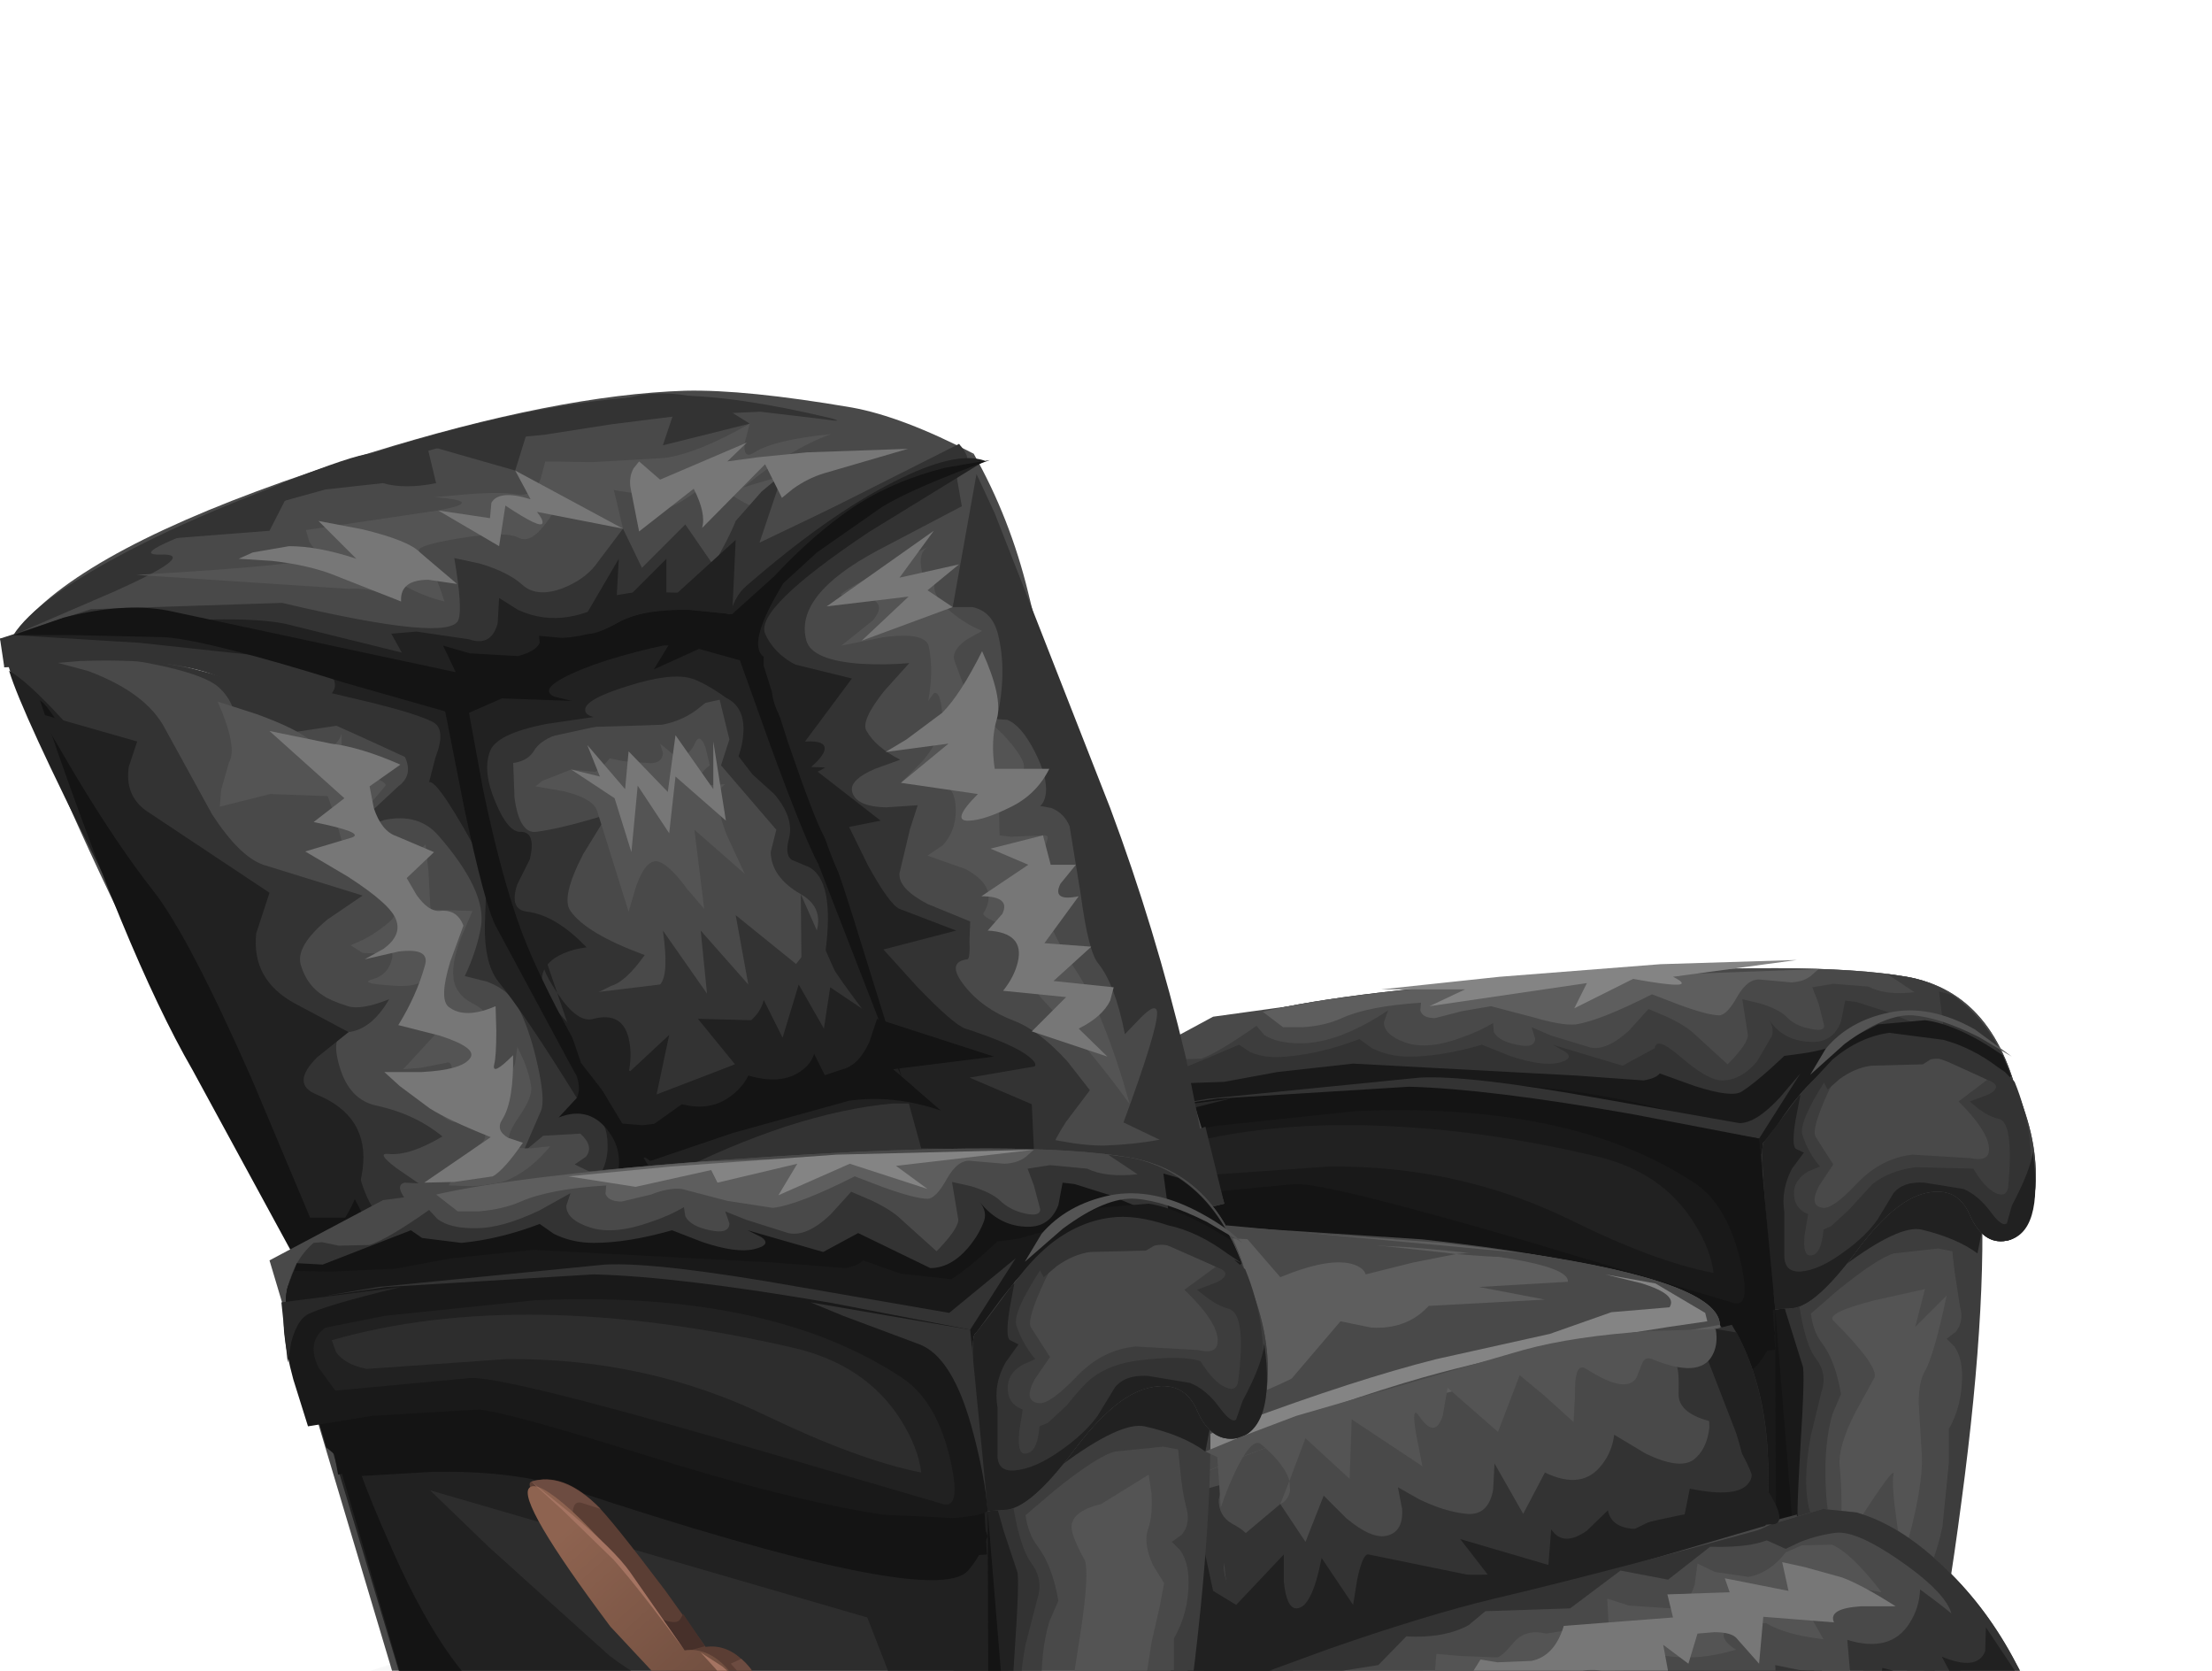 <?xml version="1.0" encoding="UTF-8" standalone="no"?>
<svg xmlns:xlink="http://www.w3.org/1999/xlink" height="119.3px" width="158.0px" xmlns="http://www.w3.org/2000/svg">
  <g transform="matrix(1.0, 0.0, 0.0, 1.0, 0.0, 0.0)">
    <use height="35.25" transform="matrix(1.0, 0.0, 0.0, 1.0, 13.05, 111.95)" width="144.9" xlink:href="#shape0"/>
    <use height="112.95" transform="matrix(1.0, 0.0, 0.0, 1.0, 0.0, 27.9)" width="145.4" xlink:href="#sprite0"/>
    <use height="20.9" transform="matrix(1.0, 0.0, 0.0, 1.0, 37.7, 105.65)" width="17.0" xlink:href="#shape2"/>
    <use height="0.0" id="price_tag_pt" transform="matrix(1.0, 0.0, 0.0, 1.0, 88.15, 140.7)" width="0.0" xlink:href="#sprite1"/>
  </g>
  <defs>
    <g id="shape0" transform="matrix(1.0, 0.0, 0.0, 1.0, 65.9, -24.4)">
      <path d="M79.0 42.0 Q79.0 49.3 57.8 54.5 36.55 59.65 6.55 59.65 -19.85 59.65 -40.0 55.55 -59.9 51.45 -64.65 45.25 -64.9 43.5 -65.9 42.2 L-65.9 42.0 Q-65.9 34.7 -44.65 29.55 -23.45 24.4 6.55 24.4 36.55 24.4 57.8 29.55 79.0 34.7 79.0 42.0" fill="url(#gradient0)" fill-rule="evenodd" stroke="none"/>
      <path d="M26.35 46.0 Q-1.25 57.05 -5.65 55.95 -15.05 53.6 -33.75 46.2 -50.75 39.4 -51.5 38.55 L-39.25 30.75 Q-39.25 25.6 -26.25 24.65 -22.45 24.4 13.75 24.4 69.2 24.4 59.75 30.75 52.6 35.5 26.35 46.0" fill="url(#gradient1)" fill-rule="evenodd" stroke="none"/>
    </g>
    <radialGradient cx="0" cy="0" gradientTransform="matrix(-0.094, 0.0, 0.0, -0.023, 6.55, 42.0)" gradientUnits="userSpaceOnUse" id="gradient0" r="819.2" spreadMethod="pad">
      <stop offset="0.012" stop-color="#000000" stop-opacity="0.447"/>
      <stop offset="1.0" stop-color="#000000" stop-opacity="0.0"/>
    </radialGradient>
    <radialGradient cx="0" cy="0" gradientTransform="matrix(-0.085, 0.0, 0.0, -0.018, 4.8, 40.15)" gradientUnits="userSpaceOnUse" id="gradient1" r="819.2" spreadMethod="pad">
      <stop offset="0.008" stop-color="#000000" stop-opacity="0.4"/>
      <stop offset="1.0" stop-color="#000000" stop-opacity="0.0"/>
    </radialGradient>
    <g id="sprite0" transform="matrix(1.0, 0.0, 0.0, 1.0, 72.7, 56.5)">
      <use height="112.95" transform="matrix(1.0, 0.0, 0.0, 1.0, -72.7, -56.5)" width="145.4" xlink:href="#shape1"/>
    </g>
    <g id="shape1" transform="matrix(1.0, 0.0, 0.0, 1.0, 72.7, 56.5)">
      <path d="M38.7 -14.25 Q64.0 -15.3 66.85 -8.2 69.75 -1.05 67.55 18.45 66.45 28.2 64.75 36.5 L56.2 40.1 16.05 24.85 6.45 -7.75 13.95 -11.8 21.55 -12.85 38.7 -14.25" fill="#494949" fill-rule="evenodd" stroke="none"/>
      <path d="M39.65 -14.7 Q56.75 -15.85 63.5 -14.65 70.0 -13.5 71.65 -5.05 72.3 -1.8 71.8 0.85 71.3 3.55 69.95 3.75 68.3 4.05 67.25 0.25 66.2 -3.55 63.9 -3.0 61.6 -2.45 58.95 2.3 56.3 6.95 54.7 7.15 47.9 8.05 34.15 2.55 L24.85 -1.3 Q20.5 -3.05 19.35 -3.0 17.0 -2.85 12.8 -0.25 L9.1 2.3 8.15 -0.85 Q7.25 -4.35 7.65 -5.95 8.2 -8.15 9.8 -9.3 11.9 -10.75 17.3 -12.1 23.7 -13.7 39.65 -14.7" fill="#494949" fill-rule="evenodd" stroke="none"/>
      <path d="M39.65 -14.7 Q56.75 -15.85 63.5 -14.65 70.0 -13.5 71.65 -5.05 72.3 -1.8 71.8 0.85 71.3 3.55 69.95 3.75 68.3 4.05 67.25 0.25 66.2 -3.55 63.9 -3.0 61.6 -2.45 58.95 2.3 56.3 6.95 54.7 7.15 47.9 8.05 34.15 2.55 L24.85 -1.3 Q20.5 -3.05 19.35 -3.0 17.0 -2.85 12.8 -0.25 L9.1 2.3 8.15 -0.85 Q7.25 -4.35 7.65 -5.95 8.2 -8.15 9.8 -9.3 11.9 -10.75 17.3 -12.1 23.7 -13.7 39.65 -14.7" fill="#494949" fill-rule="evenodd" stroke="none"/>
      <path d="M51.75 -13.05 L53.0 -12.75 Q54.35 -12.35 54.9 -11.8 55.5 -11.15 56.55 -10.95 57.6 -10.7 57.6 -11.15 L57.2 -12.75 56.75 -13.9 58.25 -14.15 60.75 -13.95 Q62.0 -13.3 64.05 -13.55 L62.1 -14.85 63.5 -14.65 Q66.6 -14.1 68.75 -11.55 70.6 -9.35 71.45 -6.05 L65.45 -2.9 63.9 -3.0 Q62.2 -2.6 60.55 -0.35 L54.55 2.8 34.5 2.7 25.0 -1.25 Q20.55 -3.05 19.35 -3.0 17.0 -2.85 12.8 -0.25 L9.1 2.3 8.15 -0.85 Q7.25 -4.35 7.65 -5.95 8.15 -7.85 9.35 -8.95 L9.95 -9.0 11.05 -8.75 13.1 -8.8 Q14.35 -9.25 17.05 -11.15 L17.6 -10.5 Q18.5 -9.9 20.2 -9.9 22.9 -9.9 26.45 -12.25 L26.15 -11.4 Q26.15 -10.5 27.7 -9.95 29.3 -9.4 31.8 -10.35 33.05 -10.8 33.95 -11.35 L34.0 -10.7 Q34.35 -10.05 35.65 -9.8 36.95 -9.5 36.95 -10.25 L36.7 -11.05 38.1 -10.45 40.9 -9.6 Q42.05 -9.35 43.65 -10.8 L45.05 -12.35 46.35 -11.8 Q47.75 -11.15 48.4 -10.5 L50.7 -8.4 Q52.15 -9.85 52.15 -10.5 L51.75 -13.05" fill="#3d3d3d" fill-rule="evenodd" stroke="none"/>
      <path d="M65.8 -13.6 L66.75 -13.35 Q69.5 -11.45 70.9 -7.75 L63.75 -2.95 Q62.65 -2.65 61.7 -1.7 L47.25 6.7 Q41.1 5.5 30.25 0.95 20.6 -3.1 19.35 -3.0 17.0 -2.85 12.8 -0.25 L9.1 2.3 8.15 -0.85 Q7.25 -4.35 7.65 -5.95 L8.25 -7.55 9.95 -7.45 Q10.8 -7.65 15.8 -9.8 L16.55 -9.3 Q17.6 -8.8 19.15 -8.95 21.65 -9.15 24.4 -10.2 L25.3 -9.55 Q26.5 -8.95 27.95 -8.95 30.25 -8.95 33.15 -9.8 L35.15 -9.0 Q37.4 -8.25 38.6 -8.5 39.8 -8.8 39.1 -9.3 L38.2 -9.8 43.2 -8.3 45.5 -9.55 Q45.6 -10.4 47.2 -9.05 49.25 -7.25 50.3 -7.25 51.65 -7.25 52.8 -8.6 L53.85 -10.4 Q54.05 -10.95 53.65 -11.6 54.7 -10.0 56.8 -10.0 58.25 -10.0 58.8 -11.45 L59.1 -12.95 59.9 -12.85 62.25 -12.1 66.2 -10.4 65.8 -13.6" fill="#333333" fill-rule="evenodd" stroke="none"/>
      <path d="M56.8 -14.85 Q56.25 -14.3 55.25 -14.25 L53.05 -14.45 Q52.15 -14.55 51.4 -13.25 50.65 -11.9 50.1 -11.9 49.3 -11.9 47.25 -12.65 L45.3 -13.4 Q41.55 -11.5 39.85 -11.25 38.9 -11.15 36.85 -11.75 L33.8 -12.55 31.75 -12.2 29.8 -11.7 Q28.9 -11.7 28.75 -12.25 L28.8 -12.8 Q25.0 -12.55 23.15 -11.7 21.95 -11.15 20.35 -11.05 L18.95 -11.05 17.5 -12.15 Q22.7 -13.4 35.25 -14.4 L57.2 -15.2 56.8 -14.85" fill="#5e5e5e" fill-rule="evenodd" stroke="none"/>
      <path d="M70.35 -9.05 L70.95 -7.55 65.7 -2.8 63.9 -3.0 Q62.1 -2.55 60.4 -0.05 L57.75 4.4 57.4 4.7 40.05 4.75 Q35.95 3.4 27.15 -0.35 20.65 -3.1 19.35 -3.0 17.0 -2.85 12.8 -0.25 L9.1 2.3 8.15 -0.85 Q7.25 -4.35 7.65 -5.95 L7.7 -6.1 8.1 -7.05 10.55 -7.0 14.75 -7.15 18.55 -7.85 23.95 -8.45 39.85 -7.6 44.7 -7.25 Q45.6 -7.4 45.85 -7.75 L48.35 -6.85 Q51.0 -6.0 51.7 -6.45 52.8 -7.15 54.75 -9.0 L56.2 -9.2 Q57.85 -9.45 58.95 -10.0 L61.45 -11.25 64.8 -11.55 Q67.15 -11.25 70.35 -9.05" fill="#191919" fill-rule="evenodd" stroke="none"/>
      <path d="M63.9 -1.95 L68.7 -1.35 Q69.45 7.55 67.4 22.85 66.4 30.5 65.2 36.35 L56.6 39.95 54.2 39.05 Q53.85 31.95 53.6 19.3 L53.4 8.05 55.85 8.2 55.85 7.65 57.45 2.6 Q59.85 -2.4 63.9 -1.95 M62.6 5.1 Q61.45 5.4 58.55 7.75 L56.65 9.4 Q56.8 10.65 57.4 11.45 58.4 12.75 58.8 15.15 L58.2 16.55 Q57.6 18.55 57.7 21.5 57.8 24.4 58.6 26.9 L59.35 28.8 58.85 31.3 Q58.45 33.95 59.25 34.75 60.05 35.55 60.55 34.65 L60.9 33.6 61.6 34.55 Q62.5 35.4 63.3 35.05 64.55 34.45 64.25 29.4 65.5 27.25 66.05 24.6 L66.5 20.1 66.5 17.65 Q67.45 16.0 67.45 13.85 67.45 12.55 66.9 11.75 L66.35 11.2 67.0 10.7 Q67.6 9.95 67.3 8.9 L66.9 6.3 66.75 4.95 65.75 4.75 62.6 5.1" fill="#3d3d3d" fill-rule="evenodd" stroke="none"/>
      <path d="M59.9 36.05 L61.3 35.9 61.95 36.4 63.55 36.6 Q64.85 36.15 65.55 34.5 L65.2 36.35 56.6 39.95 51.2 37.9 Q52.25 9.8 52.1 9.5 L52.3 8.0 52.55 6.8 55.4 9.0 55.75 8.5 56.05 10.1 Q56.45 11.9 57.0 12.6 57.85 13.7 57.4 15.0 L56.65 18.1 Q56.0 21.55 56.6 23.6 57.55 26.85 58.25 28.25 L57.45 31.05 Q56.75 34.1 57.55 35.05 58.35 36.0 59.9 36.05" fill="#333333" fill-rule="evenodd" stroke="none"/>
      <path d="M63.4 -3.35 Q69.05 -2.65 69.35 -2.1 69.85 -1.25 68.55 5.1 67.05 4.0 64.55 3.4 62.95 3.05 59.0 6.0 L55.4 9.0 52.25 -1.55 54.6 -2.85 Q57.05 -4.15 57.4 -4.05 L63.4 -3.35" fill="#212121" fill-rule="evenodd" stroke="none"/>
      <path d="M54.95 10.6 L56.6 39.95 16.45 24.7 8.7 -2.15 30.4 -4.3 Q52.35 -5.3 53.4 0.15 54.55 6.2 54.95 10.6" fill="#212121" fill-rule="evenodd" stroke="none"/>
      <path d="M54.55 8.3 L56.05 13.1 Q56.25 13.45 55.9 18.95 55.55 24.8 55.75 26.15 L56.35 32.1 Q56.9 36.25 57.85 36.85 59.35 37.85 65.2 36.35 L56.6 39.95 45.3 35.75 Q51.15 35.2 52.0 34.05 52.5 33.35 51.55 30.45 L50.05 26.4 46.15 16.25 11.15 5.95 9.2 -0.55 53.25 0.85 54.55 8.3" fill="#191919" fill-rule="evenodd" stroke="none"/>
      <path d="M53.65 32.35 L56.6 39.95 16.45 24.7 9.9 2.55 15.75 6.4 21.05 11.55 29.0 18.8 Q32.45 21.6 53.65 32.35" fill="#191919" fill-rule="evenodd" stroke="none"/>
      <path d="M52.1 9.5 L54.1 9.1 56.6 39.95 16.45 24.7 9.9 2.0 13.95 0.6 13.85 2.5 Q14.0 4.95 14.9 7.5 17.8 15.7 27.75 22.2 34.55 26.65 53.65 34.9 L52.1 9.5" fill="#191919" fill-rule="evenodd" stroke="none"/>
      <path d="M54.1 9.1 L56.6 39.95 16.45 24.7 9.9 2.0 12.1 3.55 Q11.0 3.55 14.65 11.9 18.5 20.55 22.45 22.75 28.55 26.15 54.2 37.15 L54.1 9.1" fill="#141414" fill-rule="evenodd" stroke="none"/>
      <path d="M50.5 1.0 L54.1 10.8 Q53.65 12.1 52.8 13.1 50.55 15.75 26.25 7.6 22.7 6.4 17.25 6.45 L12.45 6.75 10.2 4.8 9.0 0.6 50.5 1.0" fill="#141414" fill-rule="evenodd" stroke="none"/>
      <path d="M53.4 0.15 L54.1 12.0 Q51.15 12.3 48.35 11.45 L41.75 9.9 29.15 6.65 Q22.35 4.7 16.0 5.5 L11.0 6.65 9.6 -0.95 53.4 0.15" fill="#141414" fill-rule="evenodd" stroke="none"/>
      <path d="M71.45 -6.3 Q73.0 -2.55 72.65 0.75 72.3 3.9 70.6 4.2 68.95 4.5 68.0 2.35 67.1 0.25 64.8 0.8 62.5 1.35 59.75 5.15 57.0 8.8 55.4 9.0 L54.1 9.1 Q52.85 -2.75 53.3 -2.85 53.65 -2.95 55.95 -6.35 59.0 -9.75 62.95 -10.3 65.0 -10.55 67.35 -9.35 69.5 -8.3 71.45 -6.3" fill="#494949" fill-rule="evenodd" stroke="none"/>
      <path d="M62.95 -10.3 L64.1 -10.3 Q67.65 -10.1 71.45 -6.3 73.0 -2.55 72.65 0.75 72.3 3.9 70.6 4.2 68.95 4.5 68.0 2.35 67.1 0.25 64.8 0.8 62.5 1.35 59.75 5.15 57.0 8.8 55.4 9.0 L54.1 9.1 Q52.85 -2.75 53.3 -2.85 53.55 -2.95 55.05 -5.2 56.95 -7.75 59.25 -9.05 L57.9 -6.45 Q56.65 -3.75 57.0 -3.2 L58.25 -1.25 57.25 0.25 Q56.45 1.75 57.55 1.85 58.25 1.9 59.9 0.15 61.65 -1.7 63.9 -1.95 L68.05 -1.7 Q69.2 -1.45 69.35 -2.1 69.6 -3.35 67.2 -5.75 L69.25 -7.3 Q65.9 -9.15 63.55 -9.3 61.8 -9.4 61.5 -10.0 L62.95 -10.3" fill="#3d3d3d" fill-rule="evenodd" stroke="none"/>
      <path d="M70.0 -8.2 L70.95 -7.55 70.5 -7.85 71.2 -7.15 Q72.7 -3.5 72.3 0.4 71.95 4.05 70.6 4.2 68.95 4.4 68.0 2.3 67.1 0.25 64.8 0.8 62.5 1.35 59.75 5.15 57.0 8.8 55.4 9.0 L54.1 9.1 Q52.85 -2.75 53.3 -2.85 L54.25 -4.05 Q55.2 -5.55 56.1 -6.5 L58.2 -8.75 Q60.1 -10.35 62.25 -10.65 L66.1 -10.15 Q68.15 -9.6 70.0 -8.2 M70.1 -4.5 Q69.4 -4.65 68.65 -5.2 L68.0 -5.75 69.35 -6.25 Q70.45 -6.85 69.25 -7.3 L66.5 -8.55 63.6 -9.65 62.95 -9.55 Q60.5 -9.0 57.75 -7.35 55.75 -4.25 56.05 -3.35 56.45 -2.1 57.3 -1.1 L56.45 -0.75 Q55.55 -0.2 55.45 0.6 55.35 1.85 56.45 2.3 L56.2 3.8 Q56.05 5.25 56.6 5.25 57.4 5.25 57.55 3.4 L58.1 3.15 59.35 2.0 61.05 0.15 Q62.25 -0.8 64.1 -1.05 L68.25 -0.95 Q69.05 0.4 69.85 0.8 70.65 1.15 70.75 0.3 71.15 -4.2 70.1 -4.5" fill="#333333" fill-rule="evenodd" stroke="none"/>
      <path d="M68.0 2.35 Q67.1 0.25 64.8 0.8 62.5 1.35 59.75 5.15 57.0 8.8 55.4 9.0 L54.1 9.1 Q52.85 -2.75 53.3 -2.85 L54.1 -3.9 55.8 -6.15 55.9 -6.2 55.55 -4.4 Q55.25 -2.55 55.6 -2.35 L56.15 -2.1 55.3 -0.95 Q54.5 0.55 54.75 2.15 L54.75 5.25 Q54.75 6.45 55.9 6.4 57.25 6.3 59.0 5.0 60.55 3.9 61.4 2.7 L62.55 0.8 Q63.25 -0.05 64.75 0.05 L67.55 0.5 Q68.6 0.95 69.5 2.15 70.3 3.25 70.65 2.95 L71.0 1.7 Q72.35 -0.85 72.5 -2.15 73.3 3.7 70.6 4.2 68.95 4.5 68.0 2.35" fill="#212121" fill-rule="evenodd" stroke="none"/>
      <path d="M58.7 -8.7 Q59.65 -9.35 60.1 -9.85 L63.2 -10.3 Q65.85 -10.6 68.1 -8.85 L69.85 -7.05 67.25 -8.35 Q66.05 -8.95 65.2 -8.75 L64.65 -8.4 60.95 -8.3 Q59.8 -8.15 58.7 -7.35 L57.85 -6.6 57.55 -7.15 Q57.5 -7.85 58.7 -8.7" fill="#333333" fill-rule="evenodd" stroke="none"/>
      <path d="M52.9 -2.75 L54.1 9.1 51.8 9.55 47.1 9.35 Q40.8 8.35 31.2 5.3 22.35 2.45 20.35 2.3 L13.25 2.7 9.0 3.4 8.0 0.25 Q7.1 -3.25 7.5 -4.85 L7.55 -4.85 12.15 -5.75 23.85 -6.9 Q35.75 -7.75 45.5 -5.35 50.4 -4.1 52.9 -2.75" fill="#141414" fill-rule="evenodd" stroke="none"/>
      <path d="M55.9 -7.75 L52.95 -3.1 43.85 -4.85 Q33.6 -6.65 27.95 -6.8 L14.25 -5.95 8.85 -5.15 13.65 -5.95 28.7 -7.45 Q32.2 -7.65 41.65 -5.95 L51.55 -4.2 Q52.75 -4.2 54.45 -6.05 L55.9 -7.75" fill="#333333" fill-rule="evenodd" stroke="none"/>
      <path d="M19.8 0.15 L10.8 1.0 9.7 -0.55 Q8.85 -2.3 10.15 -3.2 L14.15 -4.0 24.05 -5.05 Q39.65 -5.75 48.45 0.15 50.6 1.65 51.55 5.35 52.45 9.0 51.15 8.65 L36.25 4.2 Q22.0 0.05 19.8 0.15" fill="#191919" fill-rule="evenodd" stroke="none"/>
      <path d="M27.15 -3.95 Q33.8 -3.6 41.25 -1.85 46.05 -0.75 48.35 3.0 49.5 4.85 49.7 6.5 45.5 5.7 39.45 2.7 31.45 -1.2 22.2 -1.1 L12.9 -0.45 Q11.45 -0.75 10.9 -1.55 L10.6 -2.35 Q17.85 -4.5 27.15 -3.95" fill="#212121" fill-rule="evenodd" stroke="none"/>
      <path d="M54.0 8.1 L53.2 3.95 Q51.85 -1.35 49.5 -2.15 L44.5 -4.0 42.35 -4.9 52.95 -3.1 54.0 8.1" fill="#141414" fill-rule="evenodd" stroke="none"/>
      <path d="M7.25 -4.9 L15.2 -5.95 Q9.95 -4.7 8.9 -4.05 8.25 -3.65 7.9 -2.25 L7.65 -0.9 7.25 -4.9" fill="#282828" fill-rule="evenodd" stroke="none"/>
      <path d="M68.35 -10.9 L71.0 -8.95 68.65 -10.35 Q65.85 -11.75 63.9 -11.9 61.95 -12.0 59.05 -9.85 L56.6 -7.65 57.7 -9.5 Q59.35 -11.5 62.25 -12.1 65.15 -12.7 68.35 -10.9" fill="#545454" fill-rule="evenodd" stroke="none"/>
      <path d="M64.8 7.65 L64.1 10.35 66.35 8.1 Q65.45 12.35 64.8 13.5 64.35 14.25 64.35 15.8 L64.55 19.1 Q64.8 21.6 63.2 27.0 L62.8 24.4 Q62.4 21.6 62.55 20.9 62.7 20.2 60.75 23.15 L58.75 26.25 Q58.95 22.5 58.7 20.25 58.6 18.85 59.8 16.5 L61.2 13.95 Q61.45 13.1 58.25 9.9 57.7 9.35 61.2 8.45 L64.8 7.65" fill="#545454" fill-rule="evenodd" stroke="none"/>
      <path d="M5.75 52.3 L10.55 35.5 55.65 23.75 55.85 38.2 5.75 52.3" fill="#404040" fill-rule="evenodd" stroke="none"/>
      <path d="M10.7 37.55 Q11.05 40.0 11.85 41.9 14.4 48.0 20.75 46.3 30.95 43.6 55.85 38.2 L5.75 52.3 10.55 35.5 10.7 37.55" fill="#282828" fill-rule="evenodd" stroke="none"/>
      <path d="M-72.4 -36.75 L-72.25 -37.9 Q-71.75 -39.4 -69.85 -41.1 -63.85 -46.6 -46.3 -52.05 -32.9 -56.2 -23.75 -56.5 -19.45 -56.6 -11.85 -55.3 -8.25 -54.65 -3.15 -52.0 L-10.05 -48.05 Q-17.15 -43.7 -18.3 -41.4 -19.65 -38.7 -19.9 -36.45 L-19.85 -34.75 -42.6 -29.8 Q-52.55 -34.45 -57.65 -36.3 -60.85 -37.4 -66.95 -37.2 L-72.4 -36.75" fill="#494949" fill-rule="evenodd" stroke="none"/>
      <path d="M-72.7 -38.8 L-68.3 -38.45 Q-62.85 -37.8 -57.65 -36.3 -49.3 -33.9 -38.9 -30.05 L-37.55 -23.65 Q-35.55 -15.9 -32.4 -9.3 -30.45 -5.1 -24.75 3.1 L-19.45 10.5 -37.85 17.75 -42.8 17.65 Q-47.35 9.15 -56.1 -4.55 -61.85 -13.5 -67.85 -27.05 L-72.7 -38.8" fill="#494949" fill-rule="evenodd" stroke="none"/>
      <path d="M-3.15 -52.0 Q-0.55 -47.4 0.75 -42.05 2.45 -34.9 4.45 -29.95 8.2 -20.55 14.75 1.55 L-4.6 6.35 -13.45 -17.1 -17.75 -28.8 -19.85 -34.75 -19.65 -37.45 -18.65 -42.45 Q-18.05 -45.0 -10.55 -48.75 -6.8 -50.65 -3.15 -52.0" fill="#494949" fill-rule="evenodd" stroke="none"/>
      <path d="M-39.65 -32.35 L-37.65 -33.95 Q-34.6 -35.95 -29.25 -37.65 -23.9 -39.4 -22.25 -37.5 -21.45 -36.55 -21.7 -35.25 L-18.75 -31.9 Q-15.3 -27.0 -12.65 -19.55 -8.75 -8.65 -4.6 6.35 L-21.05 10.45 -26.7 2.3 Q-32.65 -6.6 -34.0 -10.45 -37.4 -17.35 -38.85 -25.55 L-39.65 -32.35" fill="#494949" fill-rule="evenodd" stroke="none"/>
      <path d="M-39.65 -32.35 L-37.65 -33.95 Q-34.6 -35.95 -29.25 -37.65 -23.9 -39.4 -22.25 -37.5 -21.45 -36.55 -21.7 -35.25 L-18.75 -31.9 Q-15.3 -27.0 -12.65 -19.55 -8.75 -8.65 -4.6 6.35 L-21.05 10.45 -26.7 2.3 Q-32.65 -6.6 -34.0 -10.45 -37.4 -17.35 -38.85 -25.55 L-39.65 -32.35" fill="#494949" fill-rule="evenodd" stroke="none"/>
      <path d="M-66.2 -24.45 Q-71.4 -34.45 -72.1 -36.85 L-70.4 -37.55 -66.45 -36.5 Q-62.25 -34.95 -60.9 -32.35 L-57.55 -26.25 Q-55.6 -23.25 -53.9 -22.65 L-46.8 -20.45 -49.3 -18.75 Q-51.65 -16.8 -51.2 -15.45 -50.75 -14.0 -49.6 -13.3 -49.1 -12.95 -47.85 -12.55 -46.9 -12.25 -44.9 -13.05 -46.15 -10.9 -47.8 -10.7 -49.15 -10.6 -48.45 -8.25 -47.75 -5.85 -45.8 -5.45 -43.05 -4.85 -41.1 -3.25 -43.45 -1.85 -44.95 -2.0 -45.85 -2.1 -44.4 -1.0 L-42.8 0.1 -43.8 0.05 Q-44.6 0.25 -43.45 1.6 -42.3 2.95 -39.25 2.4 L-36.4 1.6 -30.35 -0.8 -28.4 -0.75 -24.6 3.8 -24.45 6.75 -24.3 12.45 -37.85 17.75 -42.8 17.65 -47.3 10.95 Q-52.65 2.4 -57.1 -6.75 L-66.2 -24.45" fill="#333333" fill-rule="evenodd" stroke="none"/>
      <path d="M-63.55 -37.3 L-68.9 -37.95 Q-61.75 -37.45 -57.65 -36.3 L-46.85 -32.85 -51.5 -32.15 -56.15 -30.8 Q-55.85 -31.45 -55.85 -32.35 -55.8 -34.15 -57.05 -35.3 -58.3 -36.45 -63.55 -37.3 M-46.85 -32.85 L-45.7 -32.6 -45.45 -32.4 -38.9 -30.05 -37.55 -23.65 Q-35.55 -15.9 -32.4 -9.3 -31.45 -7.25 -29.15 -3.5 -27.1 1.35 -27.5 1.1 L-30.0 -0.45 -31.65 -1.25 -30.85 -1.8 Q-30.25 -2.55 -31.25 -3.45 L-33.9 -3.3 -35.35 -2.1 -34.05 -5.1 Q-33.75 -5.9 -34.3 -8.35 -34.8 -10.65 -35.6 -12.3 -36.2 -13.65 -37.9 -14.3 L-39.5 -14.7 Q-38.65 -16.5 -38.35 -18.2 -37.9 -20.75 -41.4 -24.75 -42.8 -26.35 -45.25 -25.85 L-47.45 -25.05 -46.45 -26.2 -44.25 -28.25 Q-43.15 -29.05 -43.8 -30.4 -44.25 -31.4 -45.45 -32.4 L-46.85 -32.85" fill="#333333" fill-rule="evenodd" stroke="none"/>
      <path d="M-66.95 -37.2 L-72.4 -36.75 -72.4 -36.8 -72.7 -38.8 -66.2 -40.9 -52.55 -41.35 Q-40.5 -38.5 -39.95 -40.15 -39.65 -41.0 -40.25 -44.55 L-38.4 -44.15 Q-36.4 -43.55 -35.4 -42.65 -34.35 -41.7 -32.5 -42.4 -31.0 -43.0 -30.2 -44.0 L-28.2 -46.65 -26.7 -43.55 Q-25.05 -40.45 -24.2 -40.5 -23.55 -40.55 -22.9 -39.45 -22.55 -38.85 -22.35 -40.0 -22.1 -41.35 -20.25 -43.65 L-18.45 -45.65 -17.8 -44.95 Q-17.8 -45.75 -16.8 -46.35 L-4.2 -52.7 Q-3.95 -52.25 -4.55 -49.15 L-10.75 -46.65 Q-14.6 -44.85 -16.55 -43.3 L-16.65 -43.25 Q-17.85 -42.3 -18.3 -41.4 -19.65 -38.7 -19.9 -36.45 L-19.85 -34.75 -42.6 -29.8 Q-52.55 -34.45 -57.65 -36.3 -60.85 -37.4 -66.95 -37.2" fill="#333333" fill-rule="evenodd" stroke="none"/>
      <path d="M-64.45 -42.2 L-71.75 -39.05 Q-70.1 -41.65 -63.35 -45.15 -56.3 -48.8 -46.25 -52.0 -33.2 -56.15 -24.35 -56.15 -20.15 -56.15 -13.4 -54.55 -12.1 -54.2 -14.15 -54.5 L-18.4 -55.0 -23.85 -54.75 -29.05 -54.1 -33.85 -53.35 -38.2 -52.95 Q-40.2 -53.0 -44.95 -51.25 L-52.35 -48.65 Q-55.85 -47.7 -59.4 -46.25 -63.2 -44.75 -61.25 -44.8 -58.45 -44.9 -64.45 -42.2" fill="#333333" fill-rule="evenodd" stroke="none"/>
      <path d="M-4.2 -52.7 Q-3.35 -51.75 -3.7 -51.3 -3.75 -51.2 -4.45 -50.85 L-4.0 -48.25 Q-6.95 -46.7 -10.0 -45.1 -16.0 -41.9 -15.1 -38.65 -14.7 -37.25 -11.2 -37.0 -9.4 -36.9 -7.75 -37.05 L-9.55 -35.05 Q-11.25 -32.9 -10.8 -32.2 -10.15 -31.05 -8.4 -30.15 L-10.2 -29.5 Q-11.95 -28.75 -11.85 -27.95 -11.65 -26.8 -9.4 -26.75 L-7.15 -26.9 -7.7 -25.2 -8.45 -22.05 Q-8.55 -20.95 -6.45 -19.85 L-3.4 -18.6 -3.45 -17.25 Q-3.4 -15.95 -3.6 -15.9 -5.15 -15.7 -3.8 -14.0 -2.5 -12.35 -0.25 -11.5 1.55 -10.8 3.55 -8.6 L5.15 -6.55 3.45 -4.3 Q1.8 -1.8 2.15 -0.45 2.75 1.9 1.35 3.4 0.05 4.75 -1.5 4.45 -2.2 2.5 -7.45 -6.4 -12.8 -15.4 -13.45 -17.1 L-17.75 -28.8 -19.85 -34.75 -19.65 -37.45 -18.65 -42.45 Q-18.2 -44.3 -11.3 -47.55 -6.15 -49.95 -4.45 -50.85 L-4.45 -51.6 -4.2 -52.7" fill="#333333" fill-rule="evenodd" stroke="none"/>
      <path d="M-39.55 -30.8 L-36.05 -30.1 -35.95 -27.45 Q-35.6 -24.85 -34.4 -25.0 -32.5 -25.25 -29.3 -26.25 L-31.05 -23.4 Q-32.65 -20.3 -31.95 -19.35 -30.85 -17.75 -26.65 -16.2 -28.0 -14.3 -29.05 -14.0 L-30.65 -13.2 -31.45 -12.6 -30.8 -11.15 Q-29.9 -9.65 -28.35 -9.2 -25.85 -8.55 -22.25 -9.75 L-22.95 -5.85 -23.8 -3.45 Q-24.15 -1.65 -22.65 -1.45 -21.2 -1.3 -20.5 -0.8 L-20.15 -0.35 -23.95 6.35 Q-32.3 -5.6 -34.0 -10.45 -36.75 -16.05 -38.25 -22.55 -39.25 -26.85 -39.55 -30.8" fill="#333333" fill-rule="evenodd" stroke="none"/>
      <path d="M-41.05 -31.15 L-19.1 -37.55 -19.25 -34.75 -20.15 -35.05 Q-21.3 -35.1 -22.7 -33.9 -23.85 -32.95 -25.4 -32.65 L-26.75 -32.6 -30.15 -32.5 Q-33.75 -32.15 -34.55 -30.8 -35.4 -29.4 -38.3 -30.15 L-41.05 -31.15" fill="#333333" fill-rule="evenodd" stroke="none"/>
      <path d="M-19.1 -32.3 L-14.85 -23.6 Q-11.4 -17.4 -7.1 -3.9 L-15.95 -3.2 -13.2 -3.95 Q-10.5 -5.15 -11.05 -7.3 -11.6 -9.5 -14.2 -12.2 L-16.7 -14.5 -14.85 -16.8 Q-13.4 -19.35 -15.5 -20.55 -17.6 -21.75 -17.65 -23.55 L-17.25 -25.15 -21.2 -29.75 -20.6 -31.6 -21.35 -34.65 -20.8 -36.35 -19.1 -32.3" fill="#333333" fill-rule="evenodd" stroke="none"/>
      <path d="M-63.85 -39.85 Q-55.35 -40.5 -52.3 -39.85 L-44.0 -37.8 -44.75 -39.15 -42.95 -39.3 -39.2 -38.75 Q-37.6 -38.2 -37.15 -39.9 L-37.05 -41.7 -35.7 -40.85 Q-33.95 -40.05 -32.1 -40.35 -30.25 -40.65 -28.85 -41.75 -28.15 -42.3 -27.8 -42.8 -24.4 -43.2 -22.2 -41.7 -21.1 -40.95 -20.7 -40.15 L-20.4 -41.05 Q-20.0 -42.05 -19.4 -42.55 -13.6 -47.6 -8.85 -50.0 -4.45 -52.25 -2.35 -51.5 L-10.65 -46.4 Q-18.8 -40.95 -18.05 -39.15 -17.25 -37.35 -14.9 -36.5 L-12.7 -36.0 -14.6 -32.85 Q-15.95 -30.35 -16.0 -29.6 L-15.5 -29.65 -13.75 -29.6 Q-15.15 -28.7 -15.9 -29.3 L-16.0 -29.6 Q-16.8 -29.4 -15.75 -28.9 L-13.7 -27.85 -13.8 -25.95 Q-13.7 -24.0 -12.85 -23.55 -11.5 -22.9 -9.85 -19.6 L-10.45 -17.7 Q-10.85 -15.6 -9.8 -14.55 L-3.45 -7.45 -3.45 -6.7 -3.65 -5.2 Q-4.15 -3.65 -7.2 -2.7 L-10.2 -2.1 -7.9 -8.15 -10.85 -12.0 Q-13.8 -15.9 -13.75 -16.35 -13.05 -21.55 -14.95 -22.5 L-16.15 -23.0 Q-16.65 -23.35 -16.35 -24.5 -15.95 -26.0 -17.4 -27.7 L-18.95 -29.1 -19.95 -30.4 Q-19.65 -31.2 -19.6 -32.1 -19.5 -33.9 -20.8 -34.55 -22.35 -35.65 -23.3 -35.95 -24.75 -36.4 -27.9 -35.4 -30.95 -34.45 -30.9 -33.7 -30.9 -33.35 -30.3 -33.2 L-33.7 -32.7 Q-37.25 -32.0 -37.7 -30.75 -38.25 -29.3 -37.3 -27.1 -36.4 -24.95 -35.5 -25.0 -34.4 -25.0 -34.85 -23.05 L-35.75 -21.25 Q-36.35 -19.45 -35.05 -19.3 -33.0 -19.05 -30.8 -16.75 -32.1 -16.6 -33.05 -16.0 -34.9 -14.75 -33.1 -12.45 -31.25 -10.15 -28.4 -8.3 L-25.9 -6.95 -26.6 -4.55 Q-27.0 -2.05 -25.3 -1.85 -23.65 -1.6 -22.75 0.05 -22.3 0.85 -22.2 1.6 -25.35 3.9 -28.8 2.85 L-31.65 1.4 -30.45 0.35 Q-29.25 -1.0 -29.3 -2.65 -29.3 -4.25 -30.4 -5.3 L-31.5 -6.0 Q-35.15 -11.9 -37.1 -14.3 -38.2 -15.7 -38.05 -18.85 -37.9 -22.25 -38.15 -22.7 -41.4 -28.75 -42.05 -28.55 L-41.6 -30.3 Q-40.8 -32.35 -41.8 -32.85 -42.85 -33.4 -46.05 -34.2 L-49.0 -34.9 Q-48.7 -35.25 -48.8 -35.7 -49.0 -36.65 -51.15 -37.25 L-62.75 -38.5 -71.75 -39.05 -63.85 -39.85" fill="#212121" fill-rule="evenodd" stroke="none"/>
      <path d="M-65.6 -22.5 Q-71.1 -33.4 -72.05 -36.5 -70.8 -35.8 -68.35 -33.15 -65.65 -30.2 -63.8 -27.3 -60.7 -22.5 -57.4 -19.5 L-58.3 -16.1 Q-58.8 -12.5 -56.95 -11.2 -54.6 -9.55 -49.9 -11.65 -51.05 -8.6 -54.6 -7.1 -55.2 -6.9 -54.35 -6.55 L-49.45 -4.85 Q-47.85 -4.3 -47.1 -0.8 -46.3 2.7 -44.05 3.6 -40.9 4.8 -38.9 4.85 -37.1 4.85 -34.5 3.9 L-27.5 1.1 -35.25 16.75 -37.85 17.75 -42.8 17.65 Q-48.15 9.65 -56.1 -4.55 -60.5 -12.35 -65.6 -22.5" fill="#212121" fill-rule="evenodd" stroke="none"/>
      <path d="M-22.2 0.0 L-26.7 -5.75 Q-27.25 -6.5 -26.95 -7.6 -26.35 -9.75 -22.1 -11.25 -17.9 -12.75 -13.1 -11.75 -10.7 -11.25 -9.15 -10.45 L-14.0 -3.85 -22.2 0.0" fill="#333333" fill-rule="evenodd" stroke="none"/>
      <path d="M-5.5 -5.1 L-28.05 0.45 -26.55 -5.3 Q-27.1 -6.05 -26.75 -7.05 -26.15 -9.15 -21.9 -10.6 -17.7 -12.1 -12.9 -11.1 -10.5 -10.65 -8.95 -9.85 L-5.5 -5.1" fill="#333333" fill-rule="evenodd" stroke="none"/>
      <path d="M-30.4 -51.4 L-25.2 -51.7 Q-22.8 -52.05 -19.15 -54.15 L-19.5 -52.8 Q-19.65 -51.55 -18.8 -52.1 -17.4 -53.0 -13.35 -53.4 -16.25 -52.35 -19.6 -49.6 L-15.05 -50.95 -16.6 -49.9 Q-18.15 -48.75 -18.15 -48.25 -18.2 -47.45 -21.95 -50.05 -25.15 -47.6 -25.4 -48.3 -25.55 -48.75 -27.2 -49.15 L-28.85 -49.4 -28.2 -46.65 Q-29.75 -47.05 -30.5 -47.6 L-31.95 -48.3 -32.8 -48.6 Q-33.15 -47.75 -33.7 -47.05 -34.8 -45.55 -35.65 -46.0 -36.6 -46.5 -39.95 -45.95 -43.3 -45.4 -42.7 -44.95 -41.9 -44.4 -40.95 -41.45 -43.1 -41.95 -45.3 -43.5 L-45.6 -43.7 -44.05 -41.45 Q-46.1 -42.5 -47.75 -42.35 L-62.95 -43.35 Q-50.55 -44.05 -49.15 -44.75 -50.1 -44.85 -50.6 -45.7 L-50.85 -46.55 -41.4 -47.95 Q-37.9 -48.6 -41.65 -48.9 L-39.4 -49.1 Q-36.9 -49.3 -35.8 -49.1 -34.65 -48.9 -34.1 -50.15 L-33.75 -51.45 -30.4 -51.4" fill="#545454" fill-rule="evenodd" stroke="none"/>
      <path d="M-50.45 -31.45 Q-49.55 -30.55 -48.85 -31.2 -48.45 -31.5 -48.3 -32.0 L-48.3 -31.25 -47.9 -29.85 Q-47.55 -29.4 -46.1 -28.9 -44.95 -28.5 -45.2 -28.25 L-46.9 -26.25 -44.2 -23.75 Q-43.5 -23.2 -42.85 -23.6 L-42.3 -24.1 -42.1 -22.25 -41.95 -19.45 -38.95 -19.35 -39.75 -17.5 Q-40.55 -15.4 -40.25 -14.25 -40.0 -13.3 -38.95 -12.75 -37.95 -12.25 -37.9 -11.7 -37.85 -11.1 -38.15 -8.9 -38.25 -7.0 -37.25 -7.15 -36.25 -7.3 -35.9 -8.5 L-35.75 -9.65 -35.3 -8.7 Q-34.85 -7.6 -34.75 -6.75 -34.7 -6.0 -35.6 -4.7 -36.45 -3.45 -36.35 -3.0 -36.25 -2.35 -34.8 -2.4 L-33.4 -2.55 Q-34.7 -0.95 -36.3 -0.2 -37.25 0.25 -39.05 0.3 L-40.65 0.25 -40.1 -0.85 Q-39.4 -2.05 -38.55 -2.6 -37.6 -3.2 -38.4 -3.95 -39.2 -4.7 -39.85 -4.35 -40.4 -4.05 -41.3 -4.9 -42.15 -5.75 -41.0 -5.8 -40.45 -5.85 -40.4 -7.3 -40.3 -8.75 -40.85 -8.5 L-42.65 -8.15 -43.9 -8.05 -41.55 -10.6 Q-40.7 -11.55 -41.4 -13.25 -42.1 -14.95 -42.6 -14.35 -43.05 -13.85 -45.05 -14.05 -47.15 -14.2 -46.0 -14.5 -45.05 -14.8 -44.75 -15.75 -44.45 -16.8 -45.25 -16.3 L-46.8 -16.35 -47.65 -16.9 -46.65 -17.35 Q-45.55 -17.95 -44.75 -18.7 -43.95 -19.5 -45.8 -21.05 L-47.8 -22.5 Q-48.7 -26.1 -49.3 -27.55 L-53.4 -27.7 -57.0 -26.8 -56.9 -28.0 -56.35 -29.95 Q-55.7 -31.0 -57.15 -34.3 L-54.35 -33.4 Q-51.35 -32.3 -50.45 -31.45" fill="#545454" fill-rule="evenodd" stroke="none"/>
      <path d="M-69.85 -34.4 Q-68.95 -33.8 -67.0 -29.9 -64.65 -25.1 -63.75 -23.8 L-57.8 -16.05 Q-53.25 -9.9 -49.6 -3.05 L-43.2 9.15 Q-39.8 15.55 -38.25 17.75 L-44.0 17.85 -48.5 11.2 -53.1 2.75 -58.95 -8.0 Q-63.75 -16.3 -69.85 -34.4" fill="#141414" fill-rule="evenodd" stroke="none"/>
      <path d="M-20.2 -8.4 Q-17.25 -9.7 -12.8 -9.9 L-8.95 -9.85 Q-7.45 -7.15 -7.6 -4.55 -11.65 -1.1 -20.0 0.3 L-27.55 0.95 -28.8 -2.0 -27.85 -3.5 -25.8 -5.2 Q-23.15 -7.1 -20.2 -8.4" fill="#212121" fill-rule="evenodd" stroke="none"/>
      <path d="M-67.5 -39.05 L-71.75 -39.05 -68.15 -40.3 Q-63.9 -41.4 -60.7 -40.8 L-40.15 -36.4 -41.05 -38.3 -39.15 -37.75 -35.7 -37.55 Q-34.4 -37.9 -34.15 -38.5 L-34.2 -39.0 -32.55 -38.85 Q-30.5 -38.95 -28.55 -39.95 -26.6 -41.0 -23.3 -40.85 L-20.4 -40.55 -17.4 -43.25 Q-14.6 -46.25 -11.8 -48.15 -8.95 -50.05 -5.2 -51.0 L-2.0 -51.55 Q-7.5 -49.55 -9.7 -48.2 L-14.35 -44.95 -16.75 -42.75 Q-19.4 -38.4 -18.15 -37.5 -17.25 -36.85 -17.5 -35.9 -17.8 -34.55 -16.8 -32.9 -15.8 -31.2 -14.75 -27.65 -13.6 -23.75 -12.85 -22.2 -11.1 -18.7 -6.45 -4.25 -7.05 -3.95 -10.15 -12.15 L-14.25 -22.7 Q-15.25 -24.55 -17.65 -31.1 L-19.85 -37.25 -22.9 -38.1 Q-26.45 -38.7 -29.25 -37.65 L-35.9 -34.95 -39.2 -33.5 -38.2 -28.05 Q-36.9 -21.8 -35.45 -17.9 -33.1 -11.65 -25.45 0.3 L-30.1 2.6 -28.9 0.55 Q-27.95 -1.8 -29.15 -3.5 -30.55 -5.5 -32.8 -4.6 L-31.5 -6.0 Q-31.2 -6.6 -31.5 -7.55 L-32.0 -8.45 -37.25 -18.2 Q-38.05 -19.65 -39.55 -26.75 L-40.9 -33.6 -48.1 -35.65 Q-57.7 -38.65 -60.9 -38.9 L-67.5 -39.05" fill="#141414" fill-rule="evenodd" stroke="none"/>
      <path d="M-31.9 -29.45 L-30.35 -29.3 Q-30.05 -29.15 -29.15 -30.25 L-28.2 -30.05 -26.2 -29.9 Q-25.35 -29.95 -25.35 -30.65 L-25.55 -31.3 -24.65 -30.55 Q-23.6 -30.1 -23.05 -31.35 -22.7 -32.1 -22.3 -31.0 L-22.0 -29.75 Q-23.0 -29.0 -22.65 -28.3 L-20.9 -28.4 Q-21.95 -27.75 -20.8 -24.8 L-19.5 -22.0 -23.1 -25.15 -22.4 -19.5 -23.6 -20.9 Q-25.0 -22.8 -25.8 -22.9 -26.6 -22.95 -27.25 -21.15 L-27.8 -19.3 -30.05 -26.5 Q-30.35 -27.4 -32.45 -27.9 L-34.45 -28.25 -33.95 -28.65 -31.9 -29.45" fill="#545454" fill-rule="evenodd" stroke="none"/>
      <path d="M-6.4 -45.35 Q-7.15 -44.95 -6.85 -43.6 -6.55 -42.3 -5.65 -43.4 -6.6 -42.15 -4.7 -40.65 -3.75 -39.85 -2.55 -39.35 L-3.7 -38.7 Q-4.8 -37.9 -4.5 -37.15 L-3.4 -34.2 -1.0 -31.9 Q1.15 -29.55 0.1 -29.2 -1.2 -28.8 -1.35 -26.75 L-1.3 -24.75 -0.5 -24.65 1.8 -24.75 Q2.25 -24.8 2.1 -24.4 L1.6 -22.9 Q1.05 -19.7 4.15 -15.1 6.15 -12.1 8.0 -5.55 5.35 -9.25 1.75 -13.05 1.15 -13.65 0.75 -15.8 L0.45 -17.8 -1.1 -18.35 Q-2.6 -18.95 -2.45 -19.2 -1.3 -21.05 -3.75 -22.35 L-6.45 -23.3 -5.35 -24.05 Q-4.3 -25.2 -4.45 -26.95 -4.6 -28.7 -6.5 -28.75 L-8.35 -28.5 -6.8 -30.05 Q-5.25 -31.9 -5.4 -33.5 -5.55 -35.1 -6.0 -34.9 L-6.4 -34.35 Q-6.0 -36.45 -6.35 -38.2 -6.55 -39.3 -9.6 -38.9 L-12.6 -38.3 -10.35 -40.1 Q-8.85 -41.9 -12.55 -41.9 -13.15 -41.85 -9.85 -43.6 L-6.4 -45.35" fill="#545454" fill-rule="evenodd" stroke="none"/>
      <path d="M-4.65 -41.05 L-2.95 -50.55 -1.65 -47.75 6.6 -26.7 Q9.8 -18.15 12.0 -8.9 L13.5 -1.4 7.55 -4.25 Q10.0 -10.9 9.95 -12.1 9.9 -12.85 8.8 -11.75 L7.65 -10.55 Q6.95 -14.1 5.75 -15.6 5.05 -16.4 4.5 -20.5 L3.7 -25.4 Q3.3 -26.35 2.4 -26.7 L1.6 -26.85 Q1.9 -27.1 2.0 -27.7 2.15 -28.9 1.2 -30.75 0.25 -32.6 -0.75 -33.0 L-1.5 -33.05 Q-0.75 -36.4 -1.4 -39.05 -1.8 -40.75 -3.25 -41.05 L-4.65 -41.05" fill="#333333" fill-rule="evenodd" stroke="none"/>
      <path d="M-6.35 -5.6 L-0.1 4.8 -36.3 17.15 -27.5 1.1 -24.55 -0.6 Q-20.8 -2.55 -16.6 -3.95 -12.4 -5.3 -8.95 -5.6 L-6.35 -5.6" fill="#333333" fill-rule="evenodd" stroke="none"/>
      <path d="M13.4 -3.95 L14.75 1.55 -2.3 5.75 Q-1.8 4.6 -1.6 3.3 -1.15 0.65 -2.7 -0.3 -4.25 -1.25 -5.45 -3.5 L-6.35 -5.6 -1.65 -4.05 Q3.6 -2.55 6.2 -2.6 10.4 -2.75 13.4 -3.95" fill="#333333" fill-rule="evenodd" stroke="none"/>
      <path d="M-12.05 -25.35 L-10.7 -22.6 Q-9.15 -19.8 -8.45 -19.5 L-4.4 -17.95 -9.6 -16.6 -7.2 -13.95 Q-4.6 -11.25 -3.75 -10.95 -0.2 -9.8 0.85 -8.9 1.4 -8.45 1.2 -8.25 L-3.45 -7.45 1.0 -5.55 1.15 -2.3 -6.9 -2.4 -8.95 -9.85 -11.25 -17.25 Q-13.15 -23.45 -13.85 -24.7 -14.55 -25.95 -16.45 -31.5 L-18.15 -36.85 -18.15 -37.5 -11.85 -35.95 -15.2 -31.45 Q-13.4 -31.55 -13.9 -30.6 -14.15 -30.15 -14.75 -29.65 L-9.8 -25.8 -12.05 -25.35" fill="#212121" fill-rule="evenodd" stroke="none"/>
      <path d="M-69.9 -33.45 L-62.9 -31.45 -63.5 -29.65 Q-63.8 -27.6 -62.25 -26.5 L-53.45 -20.65 -54.4 -17.75 Q-54.75 -14.45 -51.65 -12.75 L-47.8 -10.7 -50.05 -8.9 Q-51.95 -7.0 -50.1 -6.25 -46.3 -4.7 -46.8 -0.9 -47.05 1.0 -48.05 2.55 L-50.55 2.55 -54.65 -7.2 Q-59.25 -17.65 -61.8 -20.85 -64.35 -24.1 -67.35 -29.1 L-69.9 -33.45" fill="#212121" fill-rule="evenodd" stroke="none"/>
      <path d="M-26.9 -43.8 L-23.75 -46.95 -21.75 -44.05 Q-20.6 -46.05 -20.15 -47.2 L-18.3 -49.3 -16.8 -50.55 -18.45 -45.65 -10.5 -49.45 -14.55 -47.0 Q-18.65 -44.4 -19.05 -43.6 -19.7 -42.1 -23.45 -42.05 -27.35 -42.2 -28.05 -42.0 L-30.6 -41.6 -32.1 -41.55 -26.9 -43.8" fill="#333333" fill-rule="evenodd" stroke="none"/>
      <path d="M-37.75 -53.85 L-26.9 -56.2 Q-23.8 -56.6 -21.15 -55.4 L-19.15 -54.15 -25.35 -52.6 -24.45 -55.3 -35.0 -53.7 -35.9 -50.8 -42.2 -52.6 -41.55 -49.9 Q-43.8 -49.45 -45.35 -49.9 L-49.45 -49.45 -52.35 -48.65 -53.45 -46.5 -61.8 -45.85 -52.55 -49.9 Q-47.35 -51.95 -46.25 -52.0 L-37.75 -53.85" fill="#333333" fill-rule="evenodd" stroke="none"/>
      <path d="M-25.55 -14.1 Q-24.9 -14.8 -25.35 -17.95 L-22.2 -13.45 -22.65 -17.95 -19.25 -14.1 -20.15 -19.05 -15.45 -15.25 -15.5 -20.55 -12.05 -12.75 Q-12.0 -12.35 -12.35 -11.9 -13.1 -11.05 -15.2 -10.75 -17.3 -10.45 -21.8 -8.7 L-25.9 -6.95 -33.0 -13.2 -25.55 -14.1" fill="#333333" fill-rule="evenodd" stroke="none"/>
      <path d="M-33.65 -15.7 L-32.9 -13.5 Q-34.35 -15.7 -33.65 -15.7 M-32.9 -13.5 Q-31.45 -11.3 -30.3 -11.65 -28.15 -12.2 -27.75 -10.05 -27.55 -9.0 -27.8 -7.8 L-24.9 -10.5 -25.8 -6.25 -20.2 -8.4 -22.85 -11.65 -19.05 -11.55 Q-18.35 -12.15 -18.15 -13.0 L-16.8 -10.3 -15.65 -14.1 -13.85 -10.95 -13.4 -13.9 -10.05 -11.65 -8.9 -8.95 -27.15 -3.3 -31.2 -8.5 -32.9 -13.5" fill="#212121" fill-rule="evenodd" stroke="none"/>
      <path d="M-20.35 -3.5 L-26.25 -1.5 -29.15 -3.5 -28.7 -4.2 -26.8 -4.05 -23.55 -4.45 -17.75 -6.3 -12.5 -8.05 Q-11.35 -8.35 -10.6 -10.0 L-10.05 -11.65 -1.7 -8.95 -8.9 -8.05 -5.5 -5.1 Q-8.9 -6.25 -12.05 -5.8 L-20.35 -3.5" fill="#141414" fill-rule="evenodd" stroke="none"/>
      <path d="M-13.2 -6.45 L-27.35 -1.5 -27.15 -3.3 -24.0 -5.55 Q-21.85 -5.0 -20.35 -6.25 -19.6 -6.85 -19.25 -7.6 -16.85 -6.9 -15.45 -7.95 -14.75 -8.45 -14.55 -9.15 L-13.2 -6.45" fill="#141414" fill-rule="evenodd" stroke="none"/>
      <path d="M-38.85 -34.6 L-35.2 -36.3 -28.7 -38.65 -23.45 -39.1 -21.05 -38.85 -26.0 -36.6 -24.9 -38.4 Q-30.05 -37.3 -32.55 -35.95 -34.1 -35.1 -33.1 -34.65 L-31.85 -34.35 -38.85 -34.6" fill="#141414" fill-rule="evenodd" stroke="none"/>
      <path d="M-31.4 -39.55 L-28.5 -44.5 -28.7 -40.9 -25.1 -44.5 -25.1 -41.35 -20.15 -45.85 -20.4 -40.55 -23.5 -40.85 Q-26.9 -40.9 -28.55 -39.95 -30.2 -39.0 -30.95 -39.15 L-31.4 -39.55" fill="#212121" fill-rule="evenodd" stroke="none"/>
      <path d="M-31.9 -29.45 L-29.85 -28.95 -30.75 -31.2 -28.05 -28.05 -27.8 -30.75 -25.0 -27.85 -24.45 -31.9 -21.75 -28.05 -21.75 -31.45 -20.85 -25.8 -24.45 -28.95 -24.9 -24.9 -27.15 -28.3 -27.6 -23.55 -28.8 -27.4 -31.9 -29.45" fill="#777777" fill-rule="evenodd" stroke="none"/>
      <path d="M4.15 -22.65 L3.05 -21.3 Q2.4 -20.0 4.35 -20.4 L1.9 -17.05 5.25 -16.8 2.55 -14.35 6.85 -13.9 6.6 -12.95 Q6.05 -11.8 4.35 -10.95 L6.4 -8.95 1.0 -10.75 3.45 -13.2 -1.05 -13.65 Q-0.25 -14.65 0.0 -15.7 0.5 -17.8 -2.15 -17.95 L-1.1 -19.15 Q-0.5 -20.4 -2.6 -20.4 L0.75 -22.65 -1.95 -23.8 1.8 -24.75 2.35 -22.65 4.15 -22.65" fill="#777777" fill-rule="evenodd" stroke="none"/>
      <path d="M-41.4 -47.95 L-37.7 -47.4 -37.6 -48.5 Q-37.05 -49.45 -34.8 -48.75 L-35.9 -50.8 -28.2 -46.65 -34.35 -47.85 Q-33.9 -47.3 -33.95 -47.05 -34.05 -46.6 -36.6 -48.3 L-37.05 -45.4 -41.4 -47.95" fill="#777777" fill-rule="evenodd" stroke="none"/>
      <path d="M-4.65 -41.05 L-11.15 -38.65 -7.8 -41.8 -13.65 -41.1 -6.0 -46.5 -8.45 -43.15 -4.2 -44.1 -6.45 -42.25 -4.65 -41.05" fill="#777777" fill-rule="evenodd" stroke="none"/>
      <path d="M-48.1 -27.4 L-53.45 -32.2 -49.05 -31.3 Q-46.95 -31.05 -44.1 -29.8 L-46.3 -28.25 -46.0 -26.7 Q-45.45 -25.05 -44.4 -24.7 L-41.7 -23.55 -43.65 -21.7 -42.95 -20.5 Q-42.1 -19.3 -41.3 -19.35 -40.05 -19.5 -39.6 -18.3 L-40.55 -15.7 Q-41.35 -13.05 -40.65 -12.5 -39.5 -11.6 -37.3 -12.55 L-37.25 -10.8 Q-37.25 -8.95 -37.4 -8.4 -37.6 -7.5 -36.05 -9.05 -36.0 -5.8 -36.8 -4.5 -37.35 -3.7 -36.4 -3.15 L-35.35 -2.8 Q-36.7 -0.85 -37.5 -0.4 L-40.25 0.0 -42.4 0.05 -37.65 -3.2 Q-40.65 -4.4 -42.0 -5.25 L-44.15 -6.85 -45.25 -7.85 -42.55 -7.85 Q-39.75 -8.0 -39.15 -8.8 -38.5 -9.55 -41.3 -10.45 L-44.25 -11.2 Q-42.95 -13.3 -42.35 -15.45 -41.95 -16.75 -44.25 -16.45 L-46.65 -15.9 -45.3 -16.65 Q-44.0 -17.6 -44.4 -18.7 -44.75 -19.8 -47.85 -21.8 L-50.9 -23.6 -47.55 -24.6 Q-46.6 -24.95 -50.3 -25.7 L-48.1 -27.4" fill="#777777" fill-rule="evenodd" stroke="none"/>
      <path d="M-7.95 -31.6 L-5.4 -33.5 Q-4.1 -34.8 -2.55 -37.9 -1.05 -34.6 -1.5 -33.05 -1.95 -31.55 -1.65 -29.5 L2.25 -29.5 Q1.35 -27.7 -0.45 -26.8 -2.35 -25.85 -3.45 -25.8 -4.85 -25.7 -2.85 -27.7 L-8.35 -28.5 -4.95 -31.3 -9.45 -30.7 -7.95 -31.6" fill="#777777" fill-rule="evenodd" stroke="none"/>
      <path d="M-27.05 -51.45 L-25.55 -50.15 -19.35 -52.8 -20.75 -51.45 -18.55 -51.75 -15.05 -52.1 -7.85 -52.35 -13.85 -50.6 Q-15.0 -50.25 -16.05 -49.5 L-16.85 -48.85 -18.05 -51.25 -22.55 -46.7 Q-22.25 -47.75 -23.15 -49.5 L-27.05 -46.45 -27.65 -49.5 Q-27.8 -50.3 -27.45 -50.95 L-27.05 -51.45" fill="#777777" fill-rule="evenodd" stroke="none"/>
      <path d="M-40.05 -42.7 L-42.1 -43.0 Q-44.15 -43.0 -44.05 -41.45 L-48.75 -43.3 Q-50.6 -44.05 -53.3 -44.35 L-55.65 -44.5 -54.65 -44.95 -52.05 -45.4 Q-49.95 -45.4 -47.25 -44.5 L-49.95 -47.2 -46.8 -46.6 Q-43.5 -45.8 -42.7 -44.95 L-40.05 -42.7" fill="#777777" fill-rule="evenodd" stroke="none"/>
      <path d="M52.4 25.1 L9.9 37.25 -18.15 11.95 -3.2 7.3 10.55 2.9 28.9 4.1 Q47.75 6.15 50.15 10.2 52.6 14.25 52.75 20.1 52.8 23.0 52.4 25.1" fill="#494949" fill-rule="evenodd" stroke="none"/>
      <path d="M50.15 10.2 L50.2 11.2 Q44.6 11.8 39.2 12.95 33.2 14.25 23.85 16.95 14.65 19.65 6.8 23.95 0.6 27.75 -0.25 27.95 L-3.05 26.9 -18.15 11.95 -3.2 7.3 10.55 2.9 30.3 4.35 Q50.05 6.55 50.15 10.2" fill="#5e5e5e" fill-rule="evenodd" stroke="none"/>
      <path d="M36.35 5.1 Q50.05 7.15 50.15 10.2 L34.2 13.05 Q31.3 13.65 26.05 16.35 L23.85 16.95 Q14.35 19.75 6.5 24.1 5.1 19.7 8.4 17.9 L12.9 16.5 Q16.8 15.5 20.45 13.6 23.4 12.1 31.3 10.4 37.95 9.0 39.15 7.45 40.6 5.65 27.75 4.65 L14.65 4.0 14.9 3.1 36.35 5.1" fill="#494949" fill-rule="evenodd" stroke="none"/>
      <path d="M18.45 27.75 L18.3 29.2 Q18.8 30.45 21.75 29.4 26.45 27.7 28.75 25.5 L30.85 26.2 Q33.45 26.75 36.15 26.1 38.85 25.5 41.8 23.45 L44.25 21.55 46.0 22.0 Q47.95 22.3 49.0 21.6 50.3 20.75 50.45 19.05 50.55 17.4 49.3 17.05 47.15 16.45 47.2 15.1 47.25 13.3 47.0 13.0 46.3 12.2 42.6 12.65 L39.0 13.25 51.0 10.2 Q53.45 14.25 53.6 20.1 53.7 23.0 53.3 25.1 L10.75 37.25 -1.6 26.1 14.6 21.6 14.35 22.7 Q14.35 23.85 15.3 24.4 16.85 25.2 16.65 26.05 15.95 26.05 15.4 26.35 14.3 27.0 15.0 28.75 15.7 30.45 17.15 29.3 17.9 28.7 18.45 27.75" fill="#333333" fill-rule="evenodd" stroke="none"/>
      <path d="M48.55 10.8 L49.85 10.5 51.35 10.75 Q53.5 14.8 53.6 20.35 53.7 23.15 53.3 25.1 L10.75 37.25 -1.6 26.1 7.85 23.45 10.75 23.0 13.15 24.45 13.25 25.95 13.95 29.2 Q14.65 31.55 14.5 33.05 L17.2 30.6 18.55 31.25 22.0 31.55 Q24.8 31.0 29.25 27.85 L32.2 28.05 Q35.6 28.1 37.9 27.35 41.55 26.15 47.3 23.15 L48.95 23.85 Q50.75 24.25 51.65 23.05 52.55 21.8 51.3 17.9 L48.55 10.8" fill="#212121" fill-rule="evenodd" stroke="none"/>
      <path d="M18.6 32.5 L28.3 30.0 46.7 24.9 47.75 25.25 Q49.15 25.45 50.6 24.6 52.45 23.5 53.6 20.25 53.65 23.05 53.3 25.1 L10.75 37.25 0.3 27.8 -0.1 25.7 9.85 23.25 10.8 25.3 12.45 29.45 12.9 32.85 Q13.05 34.05 14.7 33.7 17.5 33.2 18.6 32.5" fill="#212121" fill-rule="evenodd" stroke="none"/>
      <path d="M-11.4 32.6 L-34.8 27.9 Q-35.65 27.95 -37.75 16.5 L8.8 23.05 11.35 37.3 -11.4 32.6" fill="#4f4f4f" fill-rule="evenodd" stroke="none"/>
      <path d="M49.1 9.35 L49.25 9.95 Q38.2 11.5 30.25 13.6 25.3 14.9 16.8 18.05 L9.35 20.9 8.85 19.85 15.95 17.15 Q24.15 14.1 29.9 12.65 L38.0 10.85 42.4 9.3 46.55 8.95 Q47.15 8.05 44.6 7.25 L41.95 6.6 45.55 7.25 49.1 9.35" fill="#848484" fill-rule="evenodd" stroke="none"/>
      <path d="M72.55 37.15 L71.05 41.05 26.65 55.2 Q23.05 48.3 20.05 45.65 18.2 43.95 14.6 41.8 L11.35 39.95 13.15 36.35 57.5 23.35 59.9 23.6 Q62.9 24.45 65.9 27.25 68.95 30.05 71.05 33.9 72.1 35.8 72.55 37.15" fill="#494949" fill-rule="evenodd" stroke="none"/>
      <path d="M59.1 36.3 L63.2 35.65 Q65.15 35.1 65.05 34.05 L64.55 33.15 65.9 32.5 Q67.1 31.6 66.55 30.45 65.85 29.0 62.95 27.0 59.9 24.9 58.45 25.05 57.2 25.2 55.9 25.7 L54.85 26.2 52.4 25.1 53.8 24.45 57.5 23.35 59.9 23.6 Q62.9 24.45 65.9 27.25 68.95 30.05 71.05 33.9 72.1 35.8 72.55 37.15 L71.05 41.05 26.65 55.2 Q23.05 48.3 20.05 45.65 18.05 43.8 13.05 40.9 L13.15 36.35 19.75 34.5 19.55 35.35 Q19.6 36.35 20.9 37.2 22.8 38.5 24.7 40.2 27.05 42.35 27.65 43.75 28.2 45.0 29.45 44.75 L30.55 44.2 31.7 45.0 Q33.1 45.75 34.4 45.3 L42.85 42.8 52.15 39.9 Q55.3 38.8 57.35 36.3 L59.1 36.3" fill="#333333" fill-rule="evenodd" stroke="none"/>
      <path d="M13.15 36.35 L16.85 37.1 Q21.05 38.45 23.65 41.4 26.3 44.4 27.95 47.4 L29.05 49.8 26.65 55.2 Q23.05 48.3 20.05 45.65 18.2 43.95 14.6 41.8 L11.35 39.95 13.15 36.35" fill="#3a3a3a" fill-rule="evenodd" stroke="none"/>
      <path d="M72.15 36.15 L72.55 37.15 71.05 41.05 26.9 55.15 29.05 49.8 72.15 36.15" fill="#333333" fill-rule="evenodd" stroke="none"/>
      <path d="M72.15 36.15 L72.55 37.15 71.05 41.05 26.9 55.15 29.05 49.8 72.15 36.15" fill="url(#gradient2)" fill-rule="evenodd" stroke="none"/>
      <path d="M14.6 41.8 L11.35 39.95 12.75 37.05 14.8 37.9 17.35 39.35 Q20.15 41.05 21.55 42.15 23.8 43.95 26.5 49.35 L29.05 49.8 26.75 55.05 26.45 54.8 Q22.55 47.9 20.05 45.65 18.2 43.95 14.6 41.8" fill="#404040" fill-rule="evenodd" stroke="none"/>
      <path d="M14.6 41.8 L11.35 39.95 13.15 36.35 15.05 39.9 17.5 41.45 Q20.2 43.35 21.55 45.1 L26.75 51.15 29.05 49.8 26.65 55.2 Q23.05 48.3 20.05 45.65 18.2 43.95 14.6 41.8" fill="#282828" fill-rule="evenodd" stroke="none"/>
      <path d="M29.2 50.35 L39.5 46.35 Q50.25 42.2 52.8 41.45 56.8 40.2 72.35 36.6 L55.5 41.35 40.85 46.3 29.2 50.35" fill="#7c7c7c" fill-rule="evenodd" stroke="none"/>
      <path d="M18.15 37.5 Q22.05 38.95 23.6 40.35 26.05 42.6 29.05 49.8 L23.65 41.4 Q22.4 39.7 18.4 37.8 L14.6 36.3 18.15 37.5" fill="#7c7c7c" fill-rule="evenodd" stroke="none"/>
      <path d="M21.7 36.35 L23.6 36.05 26.65 35.9 29.75 35.5 29.9 33.7 31.65 33.85 34.2 33.95 Q34.55 33.95 35.45 32.85 36.3 31.9 37.75 32.25 L42.2 31.55 42.1 29.75 43.65 30.25 46.65 30.45 Q47.9 30.25 48.35 28.75 L48.55 27.25 49.8 27.85 52.2 28.2 Q53.75 27.9 54.85 26.45 L56.0 25.95 58.15 25.9 Q59.55 26.5 61.7 29.3 58.3 28.6 56.95 29.3 56.15 29.75 56.75 31.25 L57.55 32.65 Q54.85 32.35 53.45 31.5 L51.0 31.6 Q49.7 32.4 51.3 33.4 48.65 34.2 46.35 33.85 L43.5 33.7 42.3 33.8 Q43.1 36.05 42.6 35.4 42.3 35.0 40.6 34.9 L39.0 34.85 39.8 37.55 Q37.75 37.65 36.8 37.0 36.25 36.6 35.0 36.7 L33.9 36.9 Q34.2 38.9 33.3 38.3 32.7 37.9 30.9 37.8 L29.2 37.8 28.6 39.25 Q27.85 40.5 27.25 39.7 26.65 38.9 24.1 37.55 L21.7 36.35" fill="#545454" fill-rule="evenodd" stroke="none"/>
      <path d="M71.05 41.05 L26.65 55.2 29.2 50.35 38.1 48.45 54.35 44.05 Q65.15 40.9 72.55 37.15 L71.05 41.05" fill="#4f4f4f" fill-rule="evenodd" stroke="none"/>
      <path d="M71.05 41.05 L26.15 55.3 29.2 50.35 32.95 50.35 Q39.45 49.55 53.45 45.7 62.65 43.15 68.5 39.9 71.45 38.3 72.55 37.15 L71.05 41.05" fill="#3a3a3a" fill-rule="evenodd" stroke="none"/>
      <path d="M12.3 33.45 Q11.1 43.8 9.3 52.6 L0.1 56.45 -43.1 40.25 -53.45 5.6 -45.35 1.3 -37.15 0.2 -18.75 -1.35 Q8.45 -2.45 11.55 5.15 14.65 12.75 12.3 33.45" fill="#494949" fill-rule="evenodd" stroke="none"/>
      <path d="M-17.65 -1.8 Q0.7 -3.0 7.95 -1.75 14.95 -0.55 16.75 8.45 17.45 11.9 16.9 14.75 16.35 17.6 14.9 17.85 13.15 18.15 12.0 14.05 10.85 10.05 8.4 10.65 5.9 11.25 3.05 16.3 0.25 21.25 -1.5 21.45 -8.8 22.35 -23.65 16.55 L-33.65 12.45 Q-38.3 10.55 -39.55 10.65 -42.1 10.8 -46.55 13.55 L-50.55 16.25 -51.6 12.9 Q-52.6 9.2 -52.15 7.5 -51.55 5.2 -49.8 3.95 -47.6 2.4 -41.8 0.95 -34.8 -0.7 -17.65 -1.8" fill="#494949" fill-rule="evenodd" stroke="none"/>
      <path d="M-17.65 -1.8 Q0.7 -3.0 7.95 -1.75 14.95 -0.55 16.75 8.45 17.45 11.9 16.9 14.75 16.35 17.6 14.9 17.85 13.15 18.15 12.0 14.05 10.85 10.05 8.4 10.65 5.9 11.25 3.05 16.3 0.25 21.25 -1.5 21.45 -8.8 22.35 -23.65 16.55 L-33.65 12.45 Q-38.3 10.55 -39.55 10.65 -42.1 10.8 -46.55 13.55 L-50.55 16.25 -51.6 12.9 Q-52.6 9.2 -52.15 7.5 -51.55 5.2 -49.8 3.95 -47.6 2.4 -41.8 0.95 -34.8 -0.7 -17.65 -1.8" fill="#494949" fill-rule="evenodd" stroke="none"/>
      <path d="M1.15 0.25 L0.7 -0.95 2.3 -1.2 4.95 -0.95 Q6.3 -0.3 8.55 -0.55 L6.45 -1.95 7.95 -1.75 Q11.25 -1.15 13.6 1.55 15.55 3.9 16.5 7.4 L10.05 10.75 8.4 10.65 Q6.5 11.1 4.8 13.5 L-1.7 16.85 -23.25 16.7 -33.5 12.55 Q-38.3 10.6 -39.55 10.65 -42.1 10.8 -46.55 13.55 L-50.55 16.25 -51.6 12.9 Q-52.6 9.2 -52.15 7.5 -51.65 5.5 -50.3 4.35 L-49.7 4.3 -48.5 4.55 -46.3 4.5 Q-44.95 4.05 -42.05 2.0 L-41.45 2.65 Q-40.5 3.35 -38.65 3.3 -36.85 3.3 -34.2 2.05 L-31.95 0.8 -32.25 1.7 Q-32.25 2.7 -30.55 3.25 -28.85 3.8 -26.2 2.85 -24.85 2.4 -23.85 1.8 L-23.75 2.45 Q-23.4 3.15 -22.0 3.45 -20.6 3.75 -20.6 2.95 L-20.9 2.1 -19.4 2.7 -16.4 3.65 Q-15.1 3.95 -13.4 2.35 L-11.9 0.7 -10.5 1.3 Q-9.0 2.0 -8.3 2.7 L-5.8 4.95 Q-4.25 3.35 -4.25 2.7 L-4.7 0.0 -3.35 0.3 Q-1.9 0.75 -1.3 1.3 -0.6 2.0 0.5 2.25 1.6 2.5 1.6 1.95 L1.15 0.25" fill="#333333" fill-rule="evenodd" stroke="none"/>
      <path d="M10.4 -0.6 L11.45 -0.3 Q14.35 1.55 15.9 5.6 L8.25 10.7 Q7.2 10.95 6.0 12.05 L-9.55 20.95 Q-16.2 19.65 -27.85 14.85 -38.2 10.55 -39.55 10.65 -42.1 10.8 -46.55 13.55 L-50.55 16.25 -51.6 12.9 Q-52.6 9.2 -52.15 7.5 L-51.5 5.8 -49.65 5.9 -43.35 3.45 -42.55 4.0 -39.75 4.35 Q-37.05 4.1 -34.15 3.0 L-33.15 3.7 Q-31.85 4.35 -30.3 4.35 -27.85 4.35 -24.7 3.45 L-22.5 4.3 Q-20.1 5.1 -18.85 4.8 -17.55 4.5 -18.3 3.95 L-19.3 3.45 -13.9 5.0 -11.4 3.65 -6.25 6.15 Q-4.8 6.15 -3.55 4.7 -2.75 3.75 -2.4 2.75 -2.2 2.1 -2.7 1.45 -1.3 3.2 0.75 3.2 2.3 3.2 2.9 1.65 L3.2 0.05 4.05 0.15 6.6 0.95 10.85 2.75 10.4 -0.6" fill="#141414" fill-rule="evenodd" stroke="none"/>
      <path d="M0.75 -1.95 Q0.15 -1.35 -0.95 -1.3 L-3.3 -1.5 Q-4.25 -1.65 -5.05 -0.25 -5.85 1.2 -6.45 1.2 -7.3 1.2 -9.55 0.4 L-11.65 -0.4 Q-15.7 1.65 -17.5 1.85 L-20.75 1.35 -24.0 0.5 Q-24.95 0.4 -26.2 0.9 L-28.3 1.4 Q-29.25 1.4 -29.45 0.85 L-29.4 0.25 Q-33.45 0.5 -35.5 1.4 -36.75 1.95 -38.5 2.1 L-40.0 2.1 -41.55 0.9 Q-35.9 -0.4 -22.5 -1.45 L1.15 -2.3 0.75 -1.95" fill="#5e5e5e" fill-rule="evenodd" stroke="none"/>
      <path d="M15.3 4.2 L16.0 5.8 10.3 10.9 Q9.6 10.35 8.4 10.65 6.45 11.15 4.6 13.8 L1.75 18.55 1.4 18.8 -17.3 18.85 Q-21.7 17.4 -31.15 13.5 -38.15 10.55 -39.55 10.65 -42.1 10.8 -46.55 13.55 L-50.55 16.25 -51.6 12.9 Q-52.6 9.2 -52.15 7.5 L-51.7 6.35 -49.05 6.4 -44.5 6.2 -40.45 5.45 -34.6 4.85 -17.5 5.75 -12.3 6.15 Q-11.35 5.95 -11.05 5.6 L-8.35 6.55 -4.75 6.95 Q-3.55 6.2 -1.45 4.25 L0.05 4.05 3.05 3.2 5.75 1.85 9.35 1.55 Q11.65 1.9 15.3 4.2" fill="#191919" fill-rule="evenodd" stroke="none"/>
      <path d="M12.05 23.3 Q11.75 22.2 11.6 20.55 L11.45 19.1 10.4 18.9 6.95 19.25 Q5.7 19.55 2.6 22.05 L0.55 23.8 Q0.75 25.15 1.4 26.0 2.45 27.35 2.9 29.9 L2.25 31.4 Q1.6 33.55 1.7 36.65 1.8 39.75 2.65 42.4 L3.5 44.45 2.9 47.1 Q2.5 49.9 3.35 50.75 4.2 51.6 4.75 50.65 L5.15 49.55 5.9 50.55 Q6.85 51.45 7.7 51.05 9.05 50.45 8.75 45.05 10.1 42.8 10.7 39.95 11.1 38.15 11.15 35.2 L11.15 32.6 Q12.2 30.8 12.2 28.55 12.2 27.15 11.6 26.3 L11.0 25.7 11.7 25.2 Q12.35 24.45 12.05 23.3 M8.4 11.75 L13.55 12.4 Q14.35 21.85 12.15 38.1 11.05 46.25 9.75 52.45 L0.55 56.3 -2.05 55.3 -2.7 34.3 -2.95 22.4 -0.25 22.55 -0.25 22.0 1.45 16.6 Q4.05 11.3 8.4 11.75" fill="#3d3d3d" fill-rule="evenodd" stroke="none"/>
      <path d="M-4.3 23.9 L-4.15 22.3 -3.85 21.05 -0.75 23.4 -0.4 22.85 -0.05 24.6 Q0.4 26.45 0.95 27.2 1.85 28.4 1.4 29.75 L0.55 33.05 Q-0.15 36.75 0.5 38.9 1.55 42.35 2.3 43.85 L1.4 46.85 Q0.7 50.0 1.55 51.05 2.4 52.1 4.1 52.1 L5.6 51.95 6.3 52.5 Q7.15 53.0 8.0 52.7 9.45 52.25 10.15 50.5 L9.75 52.45 0.55 56.3 -5.3 54.1 Q-4.15 24.45 -4.3 23.9" fill="#333333" fill-rule="evenodd" stroke="none"/>
      <path d="M-1.6 10.8 Q1.05 9.4 1.4 9.5 L7.85 10.25 Q13.9 11.05 14.25 11.6 14.75 12.5 13.4 19.25 11.75 18.05 9.05 17.45 7.35 17.1 3.15 20.2 L-0.75 23.4 -4.15 12.2 -1.6 10.8" fill="#212121" fill-rule="evenodd" stroke="none"/>
      <path d="M-1.3 25.1 Q-0.75 31.55 0.55 56.3 L-42.65 40.1 -51.0 11.55 -43.75 10.65 -27.65 9.3 Q-4.05 8.2 -2.95 14.0 -1.7 20.25 -1.3 25.1" fill="#2d2d2d" fill-rule="evenodd" stroke="none"/>
      <path d="M-1.65 22.65 L-1.0 24.95 -0.05 27.8 Q0.15 28.15 -0.25 33.95 -0.65 40.15 -0.4 41.6 L0.3 47.9 Q0.85 52.35 1.85 53.0 L6.4 53.1 9.75 52.45 0.55 56.3 -11.65 51.8 Q-5.35 51.2 -4.45 50.0 -3.9 49.25 -4.9 46.2 L-6.55 41.9 -10.75 31.1 -48.4 20.15 -50.5 13.25 -3.1 14.75 -1.65 22.65" fill="#212121" fill-rule="evenodd" stroke="none"/>
      <path d="M0.55 56.3 L-42.65 40.1 -49.75 16.55 -43.45 20.6 -37.75 26.1 -29.2 33.8 Q-25.45 36.8 -2.65 48.2 L0.55 56.3" fill="#212121" fill-rule="evenodd" stroke="none"/>
      <path d="M0.55 56.3 L-42.65 40.1 -49.7 15.95 -47.35 17.6 Q-48.55 17.6 -44.6 26.45 -40.5 35.65 -36.25 38.0 -29.65 41.6 -2.05 53.3 L-2.15 23.5 0.55 56.3" fill="#141414" fill-rule="evenodd" stroke="none"/>
      <path d="M-6.0 14.9 L-2.15 25.3 Q-2.65 26.7 -3.55 27.75 -6.0 30.55 -32.1 21.9 -35.9 20.6 -41.8 20.7 L-46.95 21.0 -49.4 18.95 -50.7 14.5 -6.0 14.9" fill="#141414" fill-rule="evenodd" stroke="none"/>
      <path d="M-2.95 14.0 L-2.2 26.6 Q-5.35 26.9 -8.35 26.0 L-15.45 24.35 -29.05 20.9 Q-36.35 18.85 -43.2 19.65 L-48.55 20.9 -50.05 12.8 -2.95 14.0" fill="#141414" fill-rule="evenodd" stroke="none"/>
      <path d="M7.35 2.9 Q11.7 2.35 16.5 7.15 18.15 11.15 17.8 14.65 17.45 18.0 15.6 18.3 13.8 18.6 12.8 16.3 11.85 14.1 9.35 14.7 6.9 15.25 3.9 19.3 1.0 23.15 -0.75 23.4 L-2.15 23.5 Q-3.7 11.0 -3.0 10.8 -2.65 10.7 -0.2 7.1 3.05 3.45 7.35 2.9" fill="#494949" fill-rule="evenodd" stroke="none"/>
      <path d="M-1.15 8.3 Q0.9 5.6 3.35 4.25 L1.95 7.0 Q0.6 9.85 0.95 10.4 L2.3 12.5 1.2 14.1 Q0.35 15.7 1.55 15.8 2.3 15.85 4.1 14.0 5.95 12.0 8.4 11.75 L12.85 12.0 Q14.1 12.3 14.25 11.6 14.55 10.25 11.9 7.7 L14.15 6.05 Q10.55 4.1 8.0 3.95 6.2 3.9 5.8 3.25 L7.35 2.9 8.6 2.9 Q12.45 3.1 16.5 7.15 18.15 11.15 17.8 14.65 17.45 18.0 15.6 18.3 13.8 18.6 12.8 16.3 11.85 14.1 9.35 14.7 6.9 15.25 3.9 19.3 1.0 23.15 -0.75 23.4 L-2.15 23.5 Q-3.7 11.0 -3.0 10.8 L-1.15 8.3" fill="#3d3d3d" fill-rule="evenodd" stroke="none"/>
      <path d="M-2.0 9.55 L0.0 6.9 Q0.95 5.6 2.25 4.5 4.3 2.85 6.6 2.55 8.35 2.3 10.75 3.1 12.85 3.55 14.95 5.1 L16.0 5.8 15.45 5.55 16.25 6.25 Q17.85 10.15 17.45 14.25 17.1 18.1 15.6 18.3 13.8 18.55 12.8 16.25 11.85 14.1 9.35 14.7 6.9 15.25 3.9 19.3 1.0 23.15 -0.75 23.4 L-2.15 23.5 Q-3.7 11.0 -3.0 10.8 L-2.0 9.55 M7.35 3.65 Q4.8 4.25 1.8 6.0 -0.4 9.3 -0.1 10.25 0.35 11.6 1.25 12.65 L0.35 13.05 Q-0.6 13.6 -0.7 14.45 -0.85 15.8 0.35 16.25 L0.1 17.85 Q-0.05 19.4 0.5 19.4 1.4 19.4 1.55 17.45 L2.15 17.2 3.5 15.95 Q4.65 14.5 5.3 14.0 6.6 13.0 8.6 12.75 11.7 12.35 13.05 12.8 13.95 14.25 14.8 14.65 15.65 15.05 15.75 14.15 16.35 9.4 15.05 9.05 14.3 8.85 13.5 8.25 L12.8 7.7 14.25 7.15 Q15.45 6.5 14.15 6.05 L11.2 4.75 Q9.15 3.8 8.05 3.55 L7.35 3.65" fill="#333333" fill-rule="evenodd" stroke="none"/>
      <path d="M-2.1 9.65 L-0.35 7.3 -0.25 7.25 -0.6 9.15 Q-0.9 11.1 -0.55 11.3 L0.05 11.6 -0.85 12.85 Q-1.75 14.4 -1.45 16.1 L-1.45 19.4 Q-1.5 20.7 -0.25 20.6 1.2 20.5 3.1 19.15 4.8 17.95 5.7 16.7 L6.95 14.65 Q7.7 13.75 9.3 13.85 L12.3 14.35 Q13.45 14.8 14.4 16.1 15.3 17.3 15.6 16.95 L16.05 15.65 Q17.5 12.95 17.6 11.55 18.05 14.6 17.5 16.4 16.95 18.05 15.6 18.3 13.8 18.6 12.8 16.3 11.85 14.1 9.35 14.7 6.9 15.25 3.9 19.3 1.0 23.15 -0.75 23.4 L-2.15 23.5 Q-3.7 11.0 -3.0 10.8 L-2.1 9.65" fill="#212121" fill-rule="evenodd" stroke="none"/>
      <path d="M1.85 6.8 L1.55 6.25 Q1.5 5.5 2.75 4.6 L4.3 3.4 7.65 2.9 Q10.45 2.6 12.9 4.45 L14.8 6.35 12.0 5.0 Q10.65 4.3 9.75 4.55 L9.15 4.9 5.2 5.0 Q4.0 5.15 2.8 6.0 L1.85 6.8" fill="#333333" fill-rule="evenodd" stroke="none"/>
      <path d="M-3.45 10.95 L-2.15 23.5 Q-2.6 23.85 -4.65 24.0 L-9.7 23.75 Q-16.5 22.7 -26.8 19.45 -36.4 16.45 -38.5 16.25 L-46.1 16.7 -50.7 17.45 -51.75 14.1 Q-52.75 10.4 -52.3 8.7 L-52.3 8.65 Q-46.05 7.45 -32.7 6.65 -23.2 6.1 -12.35 8.45 -6.95 9.65 -3.45 10.95" fill="#191919" fill-rule="evenodd" stroke="none"/>
      <path d="M-4.9 9.35 L-0.15 5.45 -3.4 10.55 -13.25 8.65 Q-24.25 6.75 -30.3 6.6 L-45.1 7.5 -49.55 8.15 -45.7 7.5 -29.5 5.9 Q-25.75 5.7 -15.6 7.5 L-4.9 9.35" fill="#333333" fill-rule="evenodd" stroke="none"/>
      <path d="M-21.4 18.3 Q-36.7 13.9 -39.1 14.0 L-48.75 14.9 -49.95 13.25 Q-50.85 11.4 -49.45 10.4 L-45.15 9.55 -34.5 8.45 Q-17.7 7.7 -8.25 14.0 -5.9 15.55 -4.9 19.5 -3.95 23.4 -5.35 23.0 L-21.4 18.3" fill="#212121" fill-rule="evenodd" stroke="none"/>
      <path d="M-16.0 11.85 Q-10.85 13.05 -8.35 17.0 -7.1 19.0 -6.9 20.75 -11.4 19.85 -17.95 16.7 -26.55 12.55 -36.55 12.65 L-46.5 13.35 Q-48.05 13.05 -48.7 12.15 L-49.0 11.3 Q-35.35 7.4 -16.0 11.85" fill="#2d2d2d" fill-rule="evenodd" stroke="none"/>
      <path d="M-2.2 22.85 Q-2.5 20.5 -3.15 18.05 -4.6 12.4 -7.15 11.55 L-12.5 9.55 -14.8 8.6 -3.4 10.55 -2.2 22.85" fill="#333333" fill-rule="evenodd" stroke="none"/>
      <path d="M-52.6 8.6 L-44.05 7.5 Q-49.65 8.85 -50.8 9.5 -51.5 9.95 -51.9 11.45 L-52.15 12.9 -52.6 8.6" fill="#282828" fill-rule="evenodd" stroke="none"/>
      <path d="M0.5 5.7 L1.7 3.7 Q3.5 1.6 6.6 0.95 9.7 0.35 13.2 2.3 14.95 3.25 16.05 4.35 L13.5 2.85 Q10.5 1.35 8.4 1.2 6.3 1.05 3.2 3.35 L0.5 5.7" fill="#545454" fill-rule="evenodd" stroke="none"/>
      <path d="M37.9 9.3 Q37.2 9.85 34.3 10.45 L30.0 11.3 23.75 13.15 19.0 14.7 23.05 9.95 25.25 10.4 Q27.8 10.55 29.35 8.85 L37.65 8.4 32.95 7.5 40.6 7.05 37.9 9.3" fill="#494949" fill-rule="evenodd" stroke="none"/>
      <path d="M31.3 5.15 L28.25 5.75 24.85 6.6 Q24.7 6.1 23.85 5.85 22.15 5.4 18.75 6.8 L15.85 3.45 17.85 3.6 21.7 4.1 30.5 5.05 31.3 5.15 32.7 5.0 Q36.9 5.6 31.3 5.15" fill="#494949" fill-rule="evenodd" stroke="none"/>
      <path d="M37.65 20.75 Q40.35 22.05 41.75 20.15 42.45 19.25 42.6 18.05 L44.85 19.4 Q47.25 20.55 48.25 19.85 49.2 19.15 49.4 17.55 L49.35 16.05 51.7 19.35 Q53.6 22.75 51.65 23.05 45.4 23.95 40.2 25.65 L34.5 27.3 29.95 27.5 Q27.55 27.65 26.4 28.2 L21.75 29.9 Q18.3 30.85 17.2 30.6 16.4 30.4 16.15 30.6 L15.6 30.2 Q15.05 29.65 14.8 27.95 L14.7 26.4 18.75 23.0 20.55 25.7 21.85 22.4 23.45 24.0 Q25.3 25.55 26.4 25.25 27.55 24.95 27.45 23.35 L27.15 21.8 28.65 22.65 Q30.5 23.55 32.05 23.7 33.6 23.85 33.95 22.0 L34.05 20.1 36.1 23.7 37.65 20.75" fill="#333333" fill-rule="evenodd" stroke="none"/>
      <path d="M45.15 10.65 L49.85 10.5 Q50.05 11.6 49.6 12.4 48.7 14.05 45.3 12.65 44.8 12.45 44.6 12.95 L44.2 13.95 Q43.5 15.2 40.6 13.35 39.75 12.8 39.8 15.2 L39.7 17.15 37.6 15.25 35.85 13.8 34.3 17.85 30.7 14.7 30.35 16.7 Q29.8 18.4 28.65 16.7 28.1 15.9 28.45 18.0 L28.9 20.3 23.85 16.95 23.7 21.2 20.55 18.3 19.4 21.35 Q19.1 20.2 17.4 18.75 16.75 18.15 15.55 20.65 14.95 21.9 14.5 23.25 L14.25 19.65 13.4 19.25 15.8 18.25 19.9 16.7 36.1 12.0 Q39.75 11.0 45.15 10.65 M19.4 21.35 L19.45 22.05 Q19.3 22.75 18.75 23.0 L19.4 21.35" fill="#545454" fill-rule="evenodd" stroke="none"/>
      <path d="M25.05 26.6 L33.85 28.4 31.6 25.5 37.9 27.35 38.1 24.8 Q38.95 26.1 40.65 24.9 L42.15 23.45 Q42.45 25.0 45.0 24.75 L47.55 24.15 48.0 21.9 Q51.4 22.6 52.2 21.5 52.6 21.0 52.3 20.3 L53.8 22.4 Q55.0 24.5 53.8 24.45 52.6 24.4 42.3 27.4 L32.25 30.45 21.6 33.8 13.15 36.35 13.95 29.2 15.6 30.2 19.0 26.6 19.0 28.55 Q19.2 30.45 19.9 30.45 21.0 30.45 21.7 26.85 L23.95 30.2 24.25 28.35 Q24.65 26.5 25.05 26.6" fill="#212121" fill-rule="evenodd" stroke="none"/>
      <path d="M60.8 37.35 Q51.1 40.75 50.05 41.25 L39.75 45.2 Q32.0 47.95 31.35 47.75 30.8 47.65 30.0 46.35 L29.35 45.05 30.7 41.9 33.6 44.85 Q35.5 43.95 35.65 43.05 35.95 40.95 38.05 41.35 39.15 41.55 40.15 42.15 L40.6 39.2 Q43.0 40.5 44.15 38.85 44.75 38.05 44.85 36.95 L46.45 39.65 46.2 36.05 49.35 39.0 50.7 36.05 53.85 35.95 Q54.2 35.35 54.1 34.5 L59.5 35.6 59.25 32.7 Q62.35 33.65 63.7 31.5 64.4 30.4 64.45 29.1 69.4 32.7 69.15 33.8 69.05 34.45 60.8 37.35" fill="#333333" fill-rule="evenodd" stroke="none"/>
      <path d="M72.35 36.6 Q55.3 40.5 52.8 41.45 L30.25 50.0 27.55 46.65 30.25 48.0 30.55 44.2 31.35 47.75 35.65 44.85 36.55 46.65 42.4 44.15 41.95 41.7 Q43.9 42.55 44.5 41.3 44.75 40.7 44.65 39.9 46.75 41.15 47.8 40.3 L48.45 39.2 Q50.6 40.2 52.35 38.6 53.2 37.8 53.65 36.8 54.5 38.2 56.0 37.4 L57.35 36.3 61.5 37.2 61.75 34.7 67.15 36.05 66.0 33.9 Q68.55 34.95 69.1 33.5 L69.15 31.8 72.35 36.6" fill="#212121" fill-rule="evenodd" stroke="none"/>
      <path d="M22.2 33.35 Q29.25 30.9 34.05 29.75 41.7 27.95 54.75 24.35 54.8 24.8 54.15 25.25 52.85 26.15 49.45 26.05 L46.45 28.4 43.05 27.75 39.45 30.45 33.4 30.65 32.2 31.65 Q30.45 32.6 27.75 32.45 L25.75 34.5 18.75 35.6 16.05 35.6 22.2 33.35" fill="#333333" fill-rule="evenodd" stroke="none"/>
      <path d="M9.6 47.75 Q9.9 51.6 8.85 51.6 L3.25 52.05 2.55 48.9 3.7 46.85 5.5 48.2 6.4 43.25 7.75 48.2 7.95 43.05 Q9.25 43.85 9.6 47.75" fill="#3d3d3d" fill-rule="evenodd" stroke="none"/>
      <path d="M9.35 20.9 L9.55 22.25 Q9.65 23.85 9.3 24.8 8.95 25.8 9.65 27.35 L10.45 28.65 10.15 30.25 9.55 32.9 8.95 36.75 Q8.25 39.25 6.15 37.4 5.5 36.85 5.0 40.0 L4.6 43.25 Q3.45 39.0 3.7 37.2 L4.5 32.05 Q5.1 28.05 4.8 27.05 3.95 25.5 3.85 24.8 3.7 23.55 5.95 23.0 L9.35 20.9" fill="#545454" fill-rule="evenodd" stroke="none"/>
      <path d="M58.9 28.25 Q60.35 28.8 62.7 30.3 L60.25 30.3 Q57.85 30.45 58.3 31.45 L53.25 31.05 52.95 34.4 51.4 32.65 Q51.05 32.15 49.75 32.15 L48.55 32.25 47.9 34.4 46.1 33.05 46.6 35.75 Q44.65 35.7 42.35 35.05 40.6 34.5 38.45 35.45 36.3 36.35 36.4 37.6 L33.55 36.75 32.4 40.0 30.25 37.85 Q29.55 37.25 28.35 36.65 L27.35 36.2 31.55 36.5 33.05 34.1 34.25 34.3 36.7 34.2 Q38.35 33.85 39.0 31.7 L46.8 31.1 46.4 29.45 50.85 29.3 50.5 28.3 55.05 29.2 54.6 27.15 56.2 27.5 58.9 28.25" fill="#777777" fill-rule="evenodd" stroke="none"/>
      <path d="M1.15 -2.3 L-8.7 -1.15 -6.45 0.5 -12.0 -1.3 -17.1 0.95 -15.75 -1.3 -21.45 0.05 -21.9 -0.85 -27.3 0.35 -32.1 -0.4 -24.8 -1.1 -12.95 -1.95 1.15 -2.3" fill="#848484" fill-rule="evenodd" stroke="none"/>
      <path d="M25.95 -13.75 L34.4 -14.65 45.9 -15.55 55.65 -15.85 46.8 -14.65 Q48.9 -13.6 43.95 -14.5 L39.75 -12.4 40.65 -14.2 29.4 -12.55 31.95 -13.75 25.95 -13.75" fill="#848484" fill-rule="evenodd" stroke="none"/>
    </g>
    <linearGradient gradientTransform="matrix(1.0E-4, -0.013, -0.013, -1.0E-4, 49.65, 51.95)" gradientUnits="userSpaceOnUse" id="gradient2" spreadMethod="pad" x1="-819.2" x2="819.2">
      <stop offset="0.0" stop-color="#231f20"/>
      <stop offset="0.302" stop-color="#231f20" stop-opacity="0.922"/>
      <stop offset="1.0" stop-color="#231f20" stop-opacity="0.0"/>
    </linearGradient>
    <g id="shape2" transform="matrix(1.0, 0.0, 0.0, 1.0, 41.25, -18.1)">
      <path d="M-28.55 30.05 Q-27.1 29.85 -25.9 31.0 -24.65 32.1 -24.35 33.9 -24.05 35.75 -24.85 37.2 -25.7 38.7 -27.15 38.95 -28.65 39.2 -29.9 38.05 -31.15 36.95 -31.45 35.1 -31.6 34.0 -30.8 31.95 L-33.85 28.35 -39.2 21.55 Q-41.6 18.45 -41.0 18.25 -38.8 17.55 -36.4 19.85 -35.3 20.9 -31.45 26.0 L-28.55 30.05" fill="#5b3e34" fill-rule="evenodd" stroke="none"/>
      <path d="M-25.1 35.5 L-24.3 34.85 Q-24.3 36.4 -25.1 37.55 -25.9 38.75 -27.15 38.95 -28.3 39.15 -29.35 38.45 -30.4 37.8 -31.0 36.55 L-26.7 34.9 -26.25 35.4 -25.1 35.5" fill="#47302a" fill-rule="evenodd" stroke="none"/>
      <path d="M-30.4 30.5 L-34.05 26.85 Q-30.75 28.85 -30.35 28.05 L-30.15 27.7 -28.6 30.0 -30.4 30.5" fill="#47302a" fill-rule="evenodd" stroke="none"/>
      <path d="M-37.3 19.8 Q-38.05 19.5 -38.05 20.65 L-41.0 18.25 Q-38.7 17.55 -36.05 20.2 L-37.3 19.8" fill="#6d4c41" fill-rule="evenodd" stroke="none"/>
      <path d="M-26.0 30.9 Q-24.75 32.0 -24.35 33.9 L-24.35 34.25 -25.2 34.3 -25.65 32.75 -26.35 31.7 -26.75 31.25 -26.0 30.9" fill="#6d4c41" fill-rule="evenodd" stroke="none"/>
      <path d="M-27.35 31.25 Q-26.15 32.35 -25.85 34.15 -25.55 36.0 -26.15 37.2 -26.75 38.45 -28.1 38.65 -29.35 38.85 -30.5 37.85 -31.45 37.05 -31.85 35.95 -32.1 35.35 -32.0 34.15 L-31.75 32.45 -35.35 28.6 Q-42.05 19.65 -41.15 18.7 -40.6 18.1 -38.15 20.3 -35.75 22.5 -32.9 26.25 L-30.05 30.3 Q-28.6 30.1 -27.35 31.25" fill="#8e6350" fill-rule="evenodd" stroke="none"/>
      <path d="M-27.35 31.25 Q-26.15 32.35 -25.85 34.15 -25.55 36.0 -26.15 37.2 -26.75 38.45 -28.1 38.65 -29.35 38.85 -30.5 37.85 -31.45 37.05 -31.85 35.95 -32.1 35.35 -32.0 34.15 L-31.75 32.45 -35.35 28.6 Q-42.05 19.65 -41.15 18.7 -40.6 18.1 -38.15 20.3 -35.75 22.5 -32.9 26.25 L-30.05 30.3 Q-28.6 30.1 -27.35 31.25" fill="url(#gradient3)" fill-rule="evenodd" stroke="none"/>
      <path d="M-41.0 18.25 L-38.15 20.55 Q-35.05 23.15 -33.95 24.7 L-30.05 30.3 Q-33.25 25.95 -35.1 23.85 L-38.75 20.3 -41.0 18.25" fill="#a57462" fill-rule="evenodd" stroke="none"/>
      <path d="M-27.85 31.6 L-28.9 30.45 -27.35 31.45 Q-25.8 32.7 -25.85 34.15 -25.9 36.45 -26.25 37.1 -26.2 34.7 -26.55 33.6 -26.75 32.9 -27.85 31.6" fill="#a57462" fill-rule="evenodd" stroke="none"/>
    </g>
    <linearGradient gradientTransform="matrix(0.01, 0.011, 0.011, -0.01, -34.35, 28.65)" gradientUnits="userSpaceOnUse" id="gradient3" spreadMethod="pad" x1="-819.2" x2="819.2">
      <stop offset="0.173" stop-color="#000000" stop-opacity="0.0"/>
      <stop offset="1.0" stop-color="#000000" stop-opacity="0.267"/>
    </linearGradient>
  </defs>
</svg>
